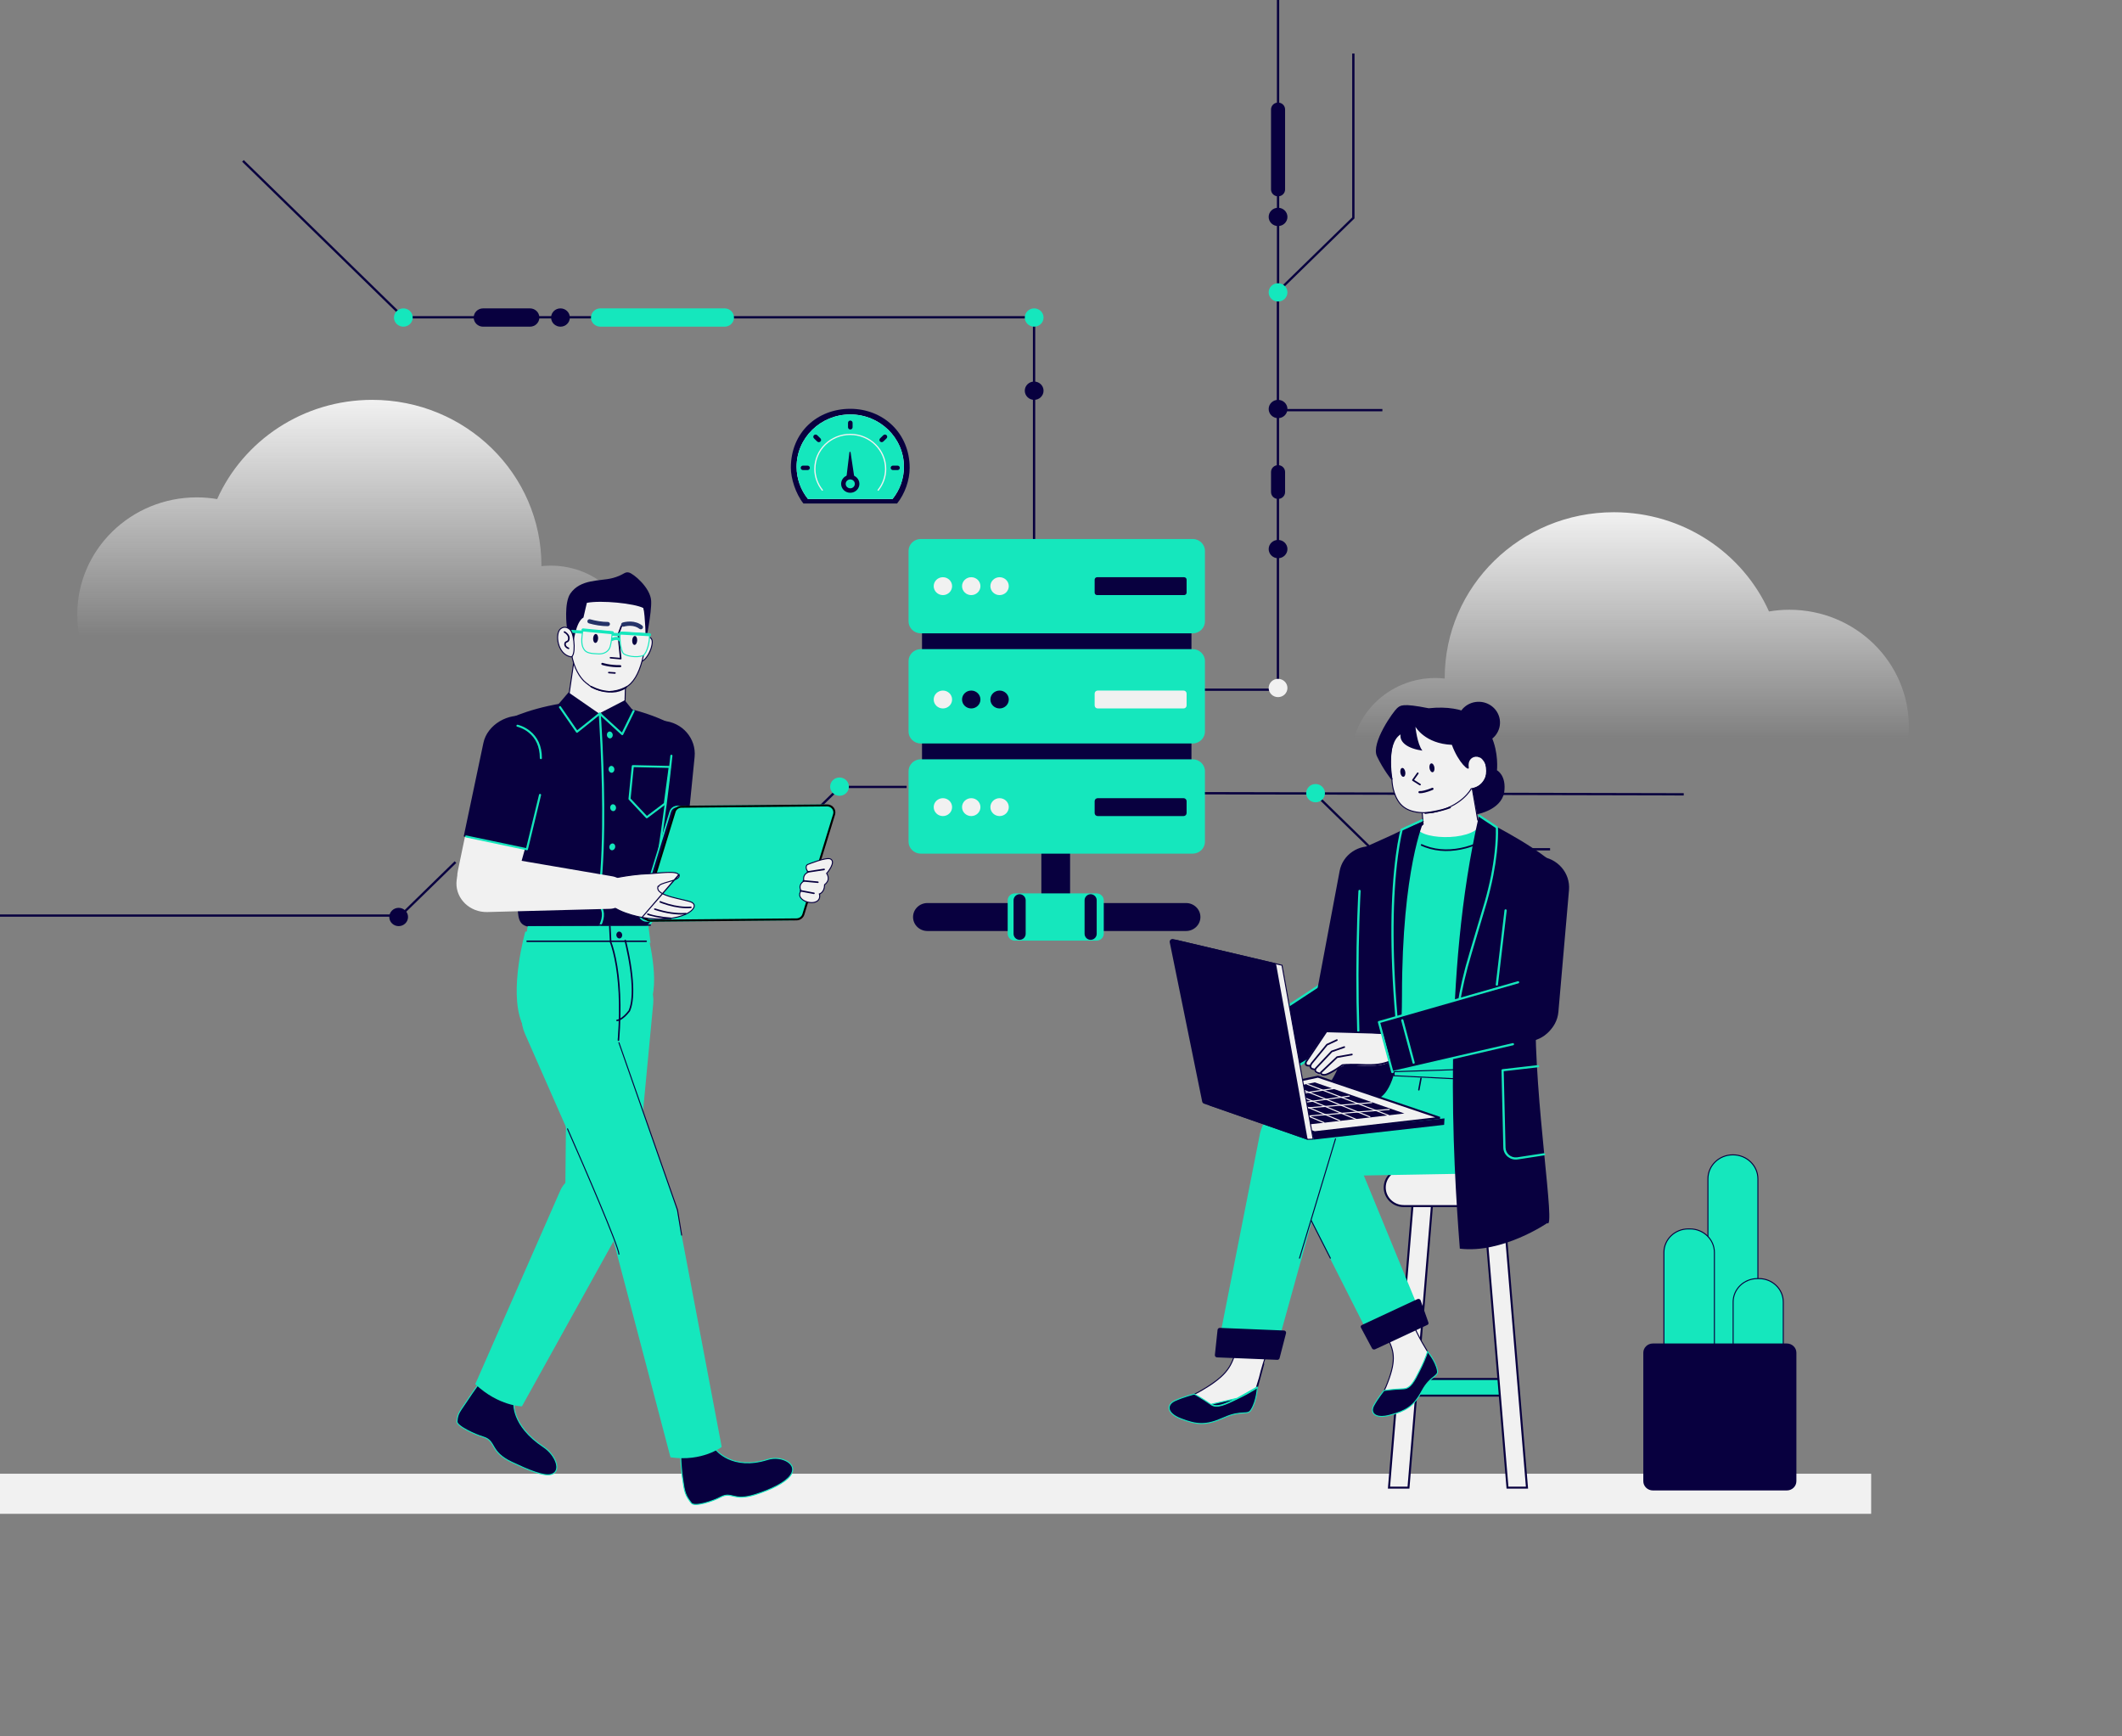 <svg width="550" height="450" viewBox="0 0 550 450" fill="none" xmlns="http://www.w3.org/2000/svg">
<rect x="0" y="0" width="550" height="450" fill="#808080" stroke="none"/>
<rect y="381.928" width="484.981" height="10.393" fill="#F1F1F1"/>
<path fill-rule="evenodd" clip-rule="evenodd" d="M235.776 121.247C235.776 112.211 228.882 105.946 220.378 105.946C211.874 105.946 204.98 111.967 204.98 121.247C204.98 123.917 206.198 127.939 208.241 130.486H232.516C234.558 127.939 235.776 124.405 235.776 121.247Z" fill="#08003F"/>
<path fill-rule="evenodd" clip-rule="evenodd" d="M234.288 120.968C234.288 113.478 228.06 107.406 220.378 107.406C212.696 107.406 206.469 113.478 206.469 120.968C206.469 124.116 207.569 127.013 209.414 129.314H231.343C233.188 127.013 234.288 124.116 234.288 120.968Z" fill="#E4EBF7"/>
<path fill-rule="evenodd" clip-rule="evenodd" d="M234.288 120.968C234.288 113.478 228.06 107.406 220.378 107.406C212.696 107.406 206.469 113.478 206.469 120.968C206.469 124.116 207.569 127.013 209.414 129.314H231.343C233.188 127.013 234.288 124.116 234.288 120.968Z" fill="#15E7BD"/>
<path d="M220.378 112.421C225.534 112.421 229.714 116.497 229.714 121.524C229.714 123.583 229.011 125.538 227.737 127.126C227.682 127.195 227.58 127.207 227.509 127.153C227.439 127.099 227.426 127 227.482 126.931C228.711 125.398 229.389 123.512 229.389 121.524C229.389 116.672 225.355 112.738 220.378 112.738C215.401 112.738 211.367 116.672 211.367 121.524C211.367 123.511 212.045 125.398 213.275 126.931C213.33 127 213.317 127.099 213.247 127.153C213.176 127.207 213.074 127.195 213.019 127.126C211.745 125.538 211.042 123.583 211.042 121.524C211.042 116.497 215.222 112.421 220.378 112.421Z" fill="#F1F1F1"/>
<path fill-rule="evenodd" clip-rule="evenodd" d="M220.39 111.303C220.063 111.303 219.798 111.045 219.798 110.726V109.571C219.798 109.252 220.063 108.994 220.39 108.994C220.717 108.994 220.982 109.252 220.982 109.571V110.726C220.982 111.045 220.717 111.303 220.39 111.303Z" fill="#08003F"/>
<path fill-rule="evenodd" clip-rule="evenodd" d="M212.645 114.42C212.414 114.646 212.039 114.646 211.808 114.42L210.97 113.604C210.739 113.378 210.739 113.013 210.97 112.787C211.202 112.562 211.577 112.562 211.808 112.787L212.645 113.604C212.877 113.829 212.877 114.195 212.645 114.42Z" fill="#08003F"/>
<path fill-rule="evenodd" clip-rule="evenodd" d="M209.903 121.247C209.903 121.566 209.638 121.825 209.311 121.825H208.126C207.799 121.825 207.534 121.566 207.534 121.247C207.534 120.929 207.799 120.67 208.126 120.67H209.311C209.638 120.67 209.903 120.929 209.903 121.247Z" fill="#08003F"/>
<path fill-rule="evenodd" clip-rule="evenodd" d="M230.854 121.247C230.854 120.929 231.12 120.67 231.447 120.67H232.631C232.958 120.67 233.223 120.929 233.223 121.247C233.223 121.566 232.958 121.825 232.631 121.825H231.447C231.12 121.825 230.854 121.566 230.854 121.247Z" fill="#08003F"/>
<path fill-rule="evenodd" clip-rule="evenodd" d="M228.111 113.604L228.948 112.787C229.18 112.562 229.555 112.562 229.786 112.787C230.017 113.013 230.017 113.378 229.786 113.604L228.948 114.42C228.717 114.646 228.342 114.646 228.111 114.42C227.88 114.195 227.88 113.829 228.111 113.604Z" fill="#08003F"/>
<path fill-rule="evenodd" clip-rule="evenodd" d="M219.098 126.076L220.164 117.217C220.182 117.048 220.433 117.043 220.458 117.211L221.759 125.891L219.098 126.076Z" fill="#08003F"/>
<path fill-rule="evenodd" clip-rule="evenodd" d="M220.379 127.707C219.07 127.707 218.01 126.673 218.01 125.398C218.01 124.122 219.07 123.088 220.379 123.088C221.687 123.088 222.747 124.122 222.747 125.398C222.747 126.673 221.687 127.707 220.379 127.707Z" fill="#08003F"/>
<path fill-rule="evenodd" clip-rule="evenodd" d="M221.563 125.398C221.563 126.035 221.033 126.552 220.379 126.552C219.725 126.552 219.194 126.035 219.194 125.398C219.194 124.76 219.725 124.243 220.379 124.243C221.033 124.243 221.563 124.76 221.563 125.398Z" fill="#15E7BD"/>
<path d="M137.366 79.921H125.21C123.867 79.921 122.778 80.982 122.778 82.291C122.778 83.6 123.867 84.662 125.21 84.662H137.366C138.709 84.662 139.797 83.6 139.797 82.291C139.797 80.982 138.709 79.921 137.366 79.921Z" fill="#08003F"/>
<path d="M62.971 41.696L104.544 82.231H268.019V141.37" stroke="#08003F" stroke-width="0.597"/>
<path d="M270.477 101.255C270.477 99.946 269.388 98.885 268.046 98.885C266.703 98.885 265.614 99.946 265.614 101.255C265.614 102.565 266.703 103.626 268.046 103.626C269.388 103.626 270.477 102.565 270.477 101.255Z" fill="#08003F"/>
<path d="M270.477 82.291C270.477 80.982 269.388 79.921 268.046 79.921C266.703 79.921 265.614 80.982 265.614 82.291C265.614 83.6 266.703 84.662 268.046 84.662C269.388 84.662 270.477 83.6 270.477 82.291Z" fill="#15E7BD"/>
<path d="M106.976 82.291C106.976 80.982 105.887 79.921 104.545 79.921C103.202 79.921 102.113 80.982 102.113 82.291C102.113 83.6 103.202 84.662 104.545 84.662C105.887 84.662 106.976 83.6 106.976 82.291Z" fill="#15E7BD"/>
<path d="M147.698 82.291C147.698 80.982 146.61 79.921 145.267 79.921C143.924 79.921 142.836 80.982 142.836 82.291C142.836 83.6 143.924 84.662 145.267 84.662C146.61 84.662 147.698 83.6 147.698 82.291Z" fill="#08003F"/>
<path d="M350.775 13.87V56.469L331.22 75.535V178.741H306.338" stroke="#08003F" stroke-width="0.597"/>
<path d="M333.69 178.297C333.69 176.988 332.601 175.927 331.258 175.927C329.916 175.927 328.827 176.988 328.827 178.297C328.827 179.606 329.916 180.668 331.258 180.668C332.601 180.668 333.69 179.606 333.69 178.297Z" fill="#F1F1F1"/>
<path fill-rule="evenodd" clip-rule="evenodd" d="M140.337 146.722C140.337 146.679 140.338 146.635 140.338 146.591C140.338 122.862 120.699 103.626 96.472 103.626C78.51 103.626 63.072 114.203 56.288 129.343C54.568 129.053 52.799 128.9 50.994 128.9C33.893 128.9 20.03 142.479 20.03 159.228C20.03 175.978 33.893 189.557 50.994 189.557H142.757C154.871 189.557 164.69 179.939 164.69 168.074C164.69 156.209 154.871 146.591 142.757 146.591C141.939 146.591 141.132 146.637 140.337 146.722Z" fill="url(#paint0_linear_17_28843)"/>
<path fill-rule="evenodd" clip-rule="evenodd" d="M374.454 175.845C374.454 175.801 374.453 175.758 374.453 175.714C374.453 151.985 394.092 132.749 418.319 132.749C436.281 132.749 451.719 143.325 458.503 158.466C460.223 158.176 461.992 158.022 463.797 158.022C480.898 158.022 494.761 171.601 494.761 188.351C494.761 205.101 480.898 218.68 463.797 218.68H372.034C359.921 218.68 350.101 209.061 350.101 197.197C350.101 185.332 359.921 175.714 372.034 175.714C372.852 175.714 373.659 175.759 374.454 175.845Z" fill="url(#paint1_linear_17_28843)"/>
<path d="M331.259 75.772V0" stroke="#08003F" stroke-width="0.597"/>
<path d="M333.69 75.772C333.69 74.463 332.601 73.402 331.258 73.402C329.916 73.402 328.827 74.463 328.827 75.772C328.827 77.082 329.916 78.143 331.258 78.143C332.601 78.143 333.69 77.082 333.69 75.772Z" fill="#15E7BD"/>
<path d="M333.69 105.996C333.69 104.687 332.601 103.626 331.258 103.626C329.916 103.626 328.827 104.687 328.827 105.996C328.827 107.306 329.916 108.367 331.258 108.367C332.601 108.367 333.69 107.306 333.69 105.996Z" fill="#08003F"/>
<path d="M333.69 142.296C333.69 140.987 332.601 139.926 331.258 139.926C329.916 139.926 328.827 140.987 328.827 142.296C328.827 143.606 329.916 144.667 331.258 144.667C332.601 144.667 333.69 143.606 333.69 142.296Z" fill="#08003F"/>
<path d="M118.056 223.421L103.845 237.277H0" stroke="#08003F" stroke-width="0.597"/>
<path d="M105.759 237.644C105.759 236.335 104.67 235.273 103.328 235.273C101.985 235.273 100.896 236.335 100.896 237.644C100.896 238.953 101.985 240.014 103.328 240.014C104.67 240.014 105.759 238.953 105.759 237.644Z" fill="#08003F"/>
<path d="M333.69 56.216C333.69 54.907 332.601 53.845 331.258 53.845C329.916 53.845 328.827 54.907 328.827 56.216C328.827 57.525 329.916 58.586 331.258 58.586C332.601 58.586 333.69 57.525 333.69 56.216Z" fill="#08003F"/>
<path d="M333.082 28.362C333.082 27.38 332.266 26.584 331.259 26.584C330.252 26.584 329.436 27.38 329.436 28.362V49.104C329.436 50.086 330.252 50.882 331.259 50.882C332.266 50.882 333.082 50.086 333.082 49.104V28.362Z" fill="#08003F"/>
<path d="M333.082 122.324C333.082 121.342 332.266 120.546 331.259 120.546C330.252 120.546 329.436 121.342 329.436 122.324V127.523C329.436 128.505 330.252 129.301 331.259 129.301C332.266 129.301 333.082 128.505 333.082 127.523V122.324Z" fill="#08003F"/>
<path d="M333.689 106.293H358.002" stroke="#08003F" stroke-width="0.597" stroke-linecap="square"/>
<path d="M305.73 205.558L436.107 205.854" stroke="#08003F" stroke-width="0.597" stroke-linecap="square"/>
<path d="M340.983 205.854L355.592 220.098H401.765" stroke="#08003F" stroke-width="0.597"/>
<path d="M234.992 203.942H217.77L211.817 209.745" stroke="#08003F" stroke-width="0.597"/>
<path d="M187.814 79.921H155.6C154.257 79.921 153.169 80.982 153.169 82.291C153.169 83.6 154.257 84.662 155.6 84.662H187.814C189.157 84.662 190.246 83.6 190.246 82.291C190.246 80.982 189.157 79.921 187.814 79.921Z" fill="#15E7BD"/>
<path d="M220.029 203.864C220.029 202.555 218.94 201.494 217.597 201.494C216.255 201.494 215.166 202.555 215.166 203.864C215.166 205.173 216.255 206.235 217.597 206.235C218.94 206.235 220.029 205.173 220.029 203.864Z" fill="#15E7BD"/>
<path d="M343.415 205.558C343.415 204.249 342.327 203.187 340.984 203.187C339.641 203.187 338.553 204.249 338.553 205.558C338.553 206.867 339.641 207.928 340.984 207.928C342.327 207.928 343.415 206.867 343.415 205.558Z" fill="#15E7BD"/>
<path d="M389.763 357.377V361.688H366.027V357.377H389.763Z" fill="#15E7BD" stroke="#08003F" stroke-width="0.523"/>
<path d="M384.272 308.01H389.325L395.778 385.535H390.724L384.272 308.01ZM366.464 308.01H371.517L365.064 385.535H360.011L366.464 308.01Z" fill="#F1F1F1" stroke="#08003F" stroke-width="0.523"/>
<path d="M363.855 312.567C361.115 312.567 358.906 310.404 358.906 307.749C358.906 305.094 361.115 302.93 363.855 302.93H392.444C395.183 302.93 397.393 305.094 397.393 307.749C397.393 310.404 395.183 312.567 392.444 312.567H363.855Z" fill="#F1F1F1" stroke="#08003F" stroke-width="0.523"/>
<path fill-rule="evenodd" clip-rule="evenodd" d="M314.424 273.473L321.734 284.792L353.963 266.329C357.705 264.032 358.829 259.211 356.472 255.562C354.115 251.912 349.172 250.817 345.429 253.115L314.424 273.473Z" fill="#08003F"/>
<path d="M345.269 252.882C345.401 252.796 345.579 252.83 345.668 252.958C345.748 253.075 345.727 253.229 345.623 253.321L345.59 253.347L314.645 273.659L321.656 284.515L348.975 268.566C349.1 268.493 349.259 268.523 349.347 268.631L349.369 268.662C349.444 268.784 349.413 268.939 349.302 269.025L349.27 269.046L321.711 285.137C321.589 285.208 321.434 285.181 321.345 285.079L321.32 285.046L314.01 273.727C313.935 273.611 313.958 273.461 314.06 273.371L314.093 273.346L345.269 252.882Z" fill="#15E7BD"/>
<path d="M319.718 271.108C319.84 271.033 319.998 271.059 320.089 271.162L320.114 271.196L326.321 280.806C326.406 280.937 326.365 281.11 326.231 281.193C326.109 281.268 325.951 281.242 325.86 281.138L325.835 281.105L319.628 271.494C319.544 271.363 319.584 271.19 319.718 271.108Z" fill="#A3B5D6"/>
<path fill-rule="evenodd" clip-rule="evenodd" d="M347.564 267.219C343.214 266.442 340.334 262.374 341.131 258.132L347.22 225.723C348.017 221.481 352.19 218.673 356.54 219.45C360.89 220.227 363.771 224.295 362.974 228.537L356.884 260.946C356.087 265.188 351.914 267.996 347.564 267.219Z" fill="#08003F"/>
<path d="M382.998 212.454L383.008 212.514L383.061 212.545L383.061 212.545L383.061 212.545L383.061 212.545L383.062 212.546L383.068 212.549L383.089 212.562C383.108 212.573 383.136 212.591 383.172 212.614C383.244 212.661 383.345 212.729 383.463 212.817C383.7 212.994 384.001 213.246 384.266 213.553C384.531 213.861 384.754 214.217 384.843 214.599C384.93 214.976 384.89 215.387 384.617 215.817C383.7 217.265 381.767 218.227 379.469 218.751C377.178 219.273 374.555 219.353 372.3 219.062C371.173 218.916 370.141 218.678 369.291 218.358C368.439 218.038 367.78 217.639 367.387 217.18C366.999 216.727 366.868 216.216 367.06 215.64C367.257 215.053 367.797 214.383 368.795 213.643L368.852 213.601L368.848 213.53C368.769 212.111 368.551 209.733 368.353 207.712C368.254 206.701 368.16 205.779 368.091 205.109C368.057 204.774 368.028 204.503 368.008 204.315L367.991 204.145L381.175 201.932L382.998 212.454Z" fill="#F1F1F1" stroke="#08003F" stroke-width="0.262"/>
<path d="M381.101 195.055L381.101 195.055L381.101 195.055L381.101 195.054L381.101 195.048L381.1 195.025C381.099 195.003 381.097 194.972 381.093 194.931C381.087 194.848 381.076 194.726 381.056 194.572C381.017 194.263 380.945 193.825 380.813 193.308C380.55 192.273 380.048 190.926 379.097 189.673C378.148 188.421 376.748 187.26 374.682 186.595C372.616 185.93 369.875 185.758 366.239 186.499C362.296 187.578 360.917 191.365 360.536 194.944C360.345 196.729 360.405 198.447 360.513 199.72C360.567 200.356 360.633 200.88 360.685 201.245C360.711 201.427 360.734 201.57 360.75 201.667C360.758 201.715 360.764 201.752 360.769 201.777L360.774 201.805L360.775 201.811L360.775 201.813L360.776 201.814L360.647 201.838L360.776 201.814L360.778 201.828L360.778 201.842L360.778 201.842L360.778 201.842L360.778 201.842L360.778 201.843L360.778 201.849L360.777 201.872C360.777 201.893 360.777 201.925 360.777 201.966C360.778 202.048 360.78 202.17 360.788 202.324C360.805 202.633 360.842 203.073 360.929 203.596C361.102 204.644 361.469 206.023 362.246 207.353C363.966 210.3 367.206 210.868 371.384 210.552C375.165 209.792 377.64 208.268 379.169 206.937C379.935 206.271 380.463 205.653 380.8 205.203C380.969 204.978 381.089 204.795 381.167 204.669C381.206 204.605 381.234 204.557 381.253 204.524C381.262 204.508 381.269 204.495 381.273 204.487L381.278 204.478L381.279 204.476L381.279 204.476L381.279 204.476L381.279 204.476L381.312 204.412L381.383 204.406L381.383 204.406L381.383 204.406L381.384 204.406L381.386 204.405L381.396 204.404C381.399 204.404 381.402 204.404 381.406 204.403C381.414 204.402 381.425 204.401 381.438 204.399C381.475 204.394 381.529 204.386 381.599 204.374C381.737 204.349 381.935 204.306 382.167 204.235C382.633 204.093 383.236 203.838 383.789 203.391C384.341 202.945 384.846 202.306 385.118 201.389C385.391 200.47 385.434 199.264 385.047 197.681C384.675 196.206 384.248 195.325 383.828 194.826C383.412 194.333 383.007 194.216 382.658 194.256C382.297 194.297 381.969 194.509 381.724 194.722C381.603 194.827 381.505 194.929 381.438 195.005C381.405 195.043 381.379 195.075 381.362 195.096C381.354 195.107 381.347 195.115 381.343 195.121L381.338 195.127L381.337 195.128L381.337 195.128L381.101 195.055ZM381.101 195.055L381.114 195.432L381.337 195.128L381.101 195.055Z" fill="#F1F1F1" stroke="#08003F" stroke-width="0.262"/>
<path fill-rule="evenodd" clip-rule="evenodd" d="M377.784 188.056C378.233 191.001 381.046 193.035 384.067 192.598C387.088 192.16 389.174 189.418 388.725 186.472C388.277 183.527 385.464 181.493 382.443 181.93C379.422 182.368 377.336 185.11 377.784 188.056Z" fill="#08003F"/>
<path fill-rule="evenodd" clip-rule="evenodd" d="M360.781 202.241C360.781 202.241 358.521 199.464 356.892 195.999C355.262 192.534 361.228 184.269 362.098 183.546C362.967 182.823 363.358 182.17 370.303 183.552C389.981 181.484 388 199.631 388 199.631C388 199.631 390.523 200.909 389.863 205.421C388.964 209.969 382.863 211.006 382.863 211.006L381.621 204.276C381.621 204.276 383.713 204.128 384.915 201.566C386.117 199.004 384.338 196.36 383.344 196.265C382.396 195.765 380.31 196.385 380.69 198.882C380.881 200.139 377.999 197.677 376.31 193.031C369.286 192.734 366.869 188.347 366.869 188.347C366.869 188.347 367.305 192.821 368.668 194.534C364.914 194.002 362.712 192.411 363.009 190.338C359.203 192.68 360.781 202.241 360.781 202.241Z" fill="#08003F"/>
<path d="M367.296 200.282C367.364 200.186 367.499 200.162 367.598 200.228C367.686 200.287 367.716 200.398 367.673 200.49L367.654 200.523L366.526 202.119L368.173 203.154C368.262 203.211 368.295 203.321 368.256 203.414L368.238 203.448C368.18 203.536 368.067 203.568 367.971 203.529L367.937 203.511L366.101 202.358C366.008 202.299 365.976 202.184 366.021 202.089L366.039 202.059L367.296 200.282Z" fill="#08003F"/>
<path d="M371.154 204.179C371.299 204.116 371.468 204.18 371.533 204.321C371.597 204.463 371.532 204.628 371.387 204.691L371.172 204.78C371.134 204.796 371.093 204.812 371.048 204.83C370.786 204.933 370.506 205.036 370.217 205.132C369.903 205.237 369.598 205.327 369.308 205.399C368.758 205.536 368.287 205.6 367.91 205.574C367.752 205.563 367.633 205.429 367.644 205.275C367.656 205.12 367.793 205.004 367.951 205.015C368.255 205.036 368.671 204.979 369.167 204.856C369.44 204.788 369.731 204.702 370.031 204.602C370.239 204.533 370.444 204.459 370.64 204.385L370.832 204.311C370.983 204.251 371.094 204.205 371.154 204.179Z" fill="#08003F"/>
<path fill-rule="evenodd" clip-rule="evenodd" d="M367.925 197.753C367.925 197.753 367.134 197.389 366.565 197.949L367.925 197.753Z" fill="white"/>
<path d="M367.925 197.753C367.925 197.753 367.134 197.389 366.565 197.949" stroke="#F1F1F1" stroke-width="0.523" stroke-linecap="round" stroke-linejoin="round"/>
<path d="M375.756 209.062C375.868 209.018 375.995 209.071 376.04 209.179C376.085 209.288 376.031 209.412 375.919 209.456C375.307 209.696 374.596 209.917 373.804 210.118C372.848 210.362 371.825 210.567 370.801 210.734C370.515 210.78 370.245 210.821 369.996 210.857L369.509 210.922C369.48 210.926 369.455 210.929 369.435 210.931C369.316 210.945 369.207 210.862 369.193 210.746C369.179 210.629 369.264 210.524 369.383 210.51L369.752 210.462C370.047 210.421 370.375 210.373 370.73 210.315C371.741 210.15 372.752 209.948 373.694 209.708C374.469 209.51 375.163 209.295 375.756 209.062Z" fill="#08003F"/>
<path fill-rule="evenodd" clip-rule="evenodd" d="M370.508 199.076C370.604 199.708 370.969 200.178 371.322 200.128C371.675 200.077 371.884 199.522 371.788 198.891C371.692 198.259 371.327 197.788 370.974 197.839C370.62 197.89 370.412 198.444 370.508 199.076Z" fill="#08003F"/>
<path fill-rule="evenodd" clip-rule="evenodd" d="M362.959 200.259C363.055 200.891 363.42 201.362 363.773 201.311C364.126 201.26 364.336 200.706 364.24 200.074C364.143 199.442 363.779 198.971 363.425 199.022C363.071 199.074 362.863 199.627 362.959 200.259Z" fill="#08003F"/>
<path fill-rule="evenodd" clip-rule="evenodd" d="M371.442 302.517L386.79 293.797C387.857 293.191 388.512 292.078 388.512 290.875L390.072 274.266C390.072 274.266 367.797 262.159 356.585 267.168C353.287 268.641 352.814 285.322 352.814 285.322C349.663 287.299 353.246 292.608 353.785 293.314C355.436 295.478 360.274 296.9 367.996 302.009C369.043 302.703 370.373 303.179 371.442 302.517Z" fill="#15E7BD"/>
<path d="M368.34 279.258C368.43 279.273 368.493 279.35 368.493 279.436L368.49 279.468L367.932 282.48C367.914 282.579 367.817 282.644 367.716 282.627C367.627 282.611 367.564 282.535 367.563 282.449L367.566 282.416L368.124 279.404C368.141 279.316 368.219 279.255 368.307 279.255L368.34 279.258Z" fill="#08003F"/>
<path fill-rule="evenodd" clip-rule="evenodd" d="M339.596 304.886L378.965 304.189C387.111 303.962 393.582 298.097 392.699 291.742C391.935 286.242 385.882 282.413 378.833 282.973L339.228 286.119C339.228 286.119 327.922 286.527 328.213 295.884C328.496 304.984 339.596 304.886 339.596 304.886Z" fill="#15E7BD"/>
<path fill-rule="evenodd" clip-rule="evenodd" d="M366.499 213.902L367.149 213.887C366.67 217.69 381.378 218.244 383.651 213.831C383.709 213.719 383.754 213.614 383.793 213.512L385.584 213.472L386.19 277.105C380.042 274.266 374.753 271.571 359.011 272.373C353.656 219.48 366.499 213.902 366.499 213.902Z" fill="#15E7BD"/>
<path d="M351.553 332.092C350.192 329.95 351.164 327.283 353.678 326.319L353.678 326.319C356.227 325.341 359.226 326.544 360.149 328.887C361.776 333.023 364.369 339.357 367.145 345.128C368.147 347.212 369.202 348.957 370.08 350.408C370.294 350.762 370.497 351.098 370.687 351.418C371.172 352.235 371.564 352.94 371.813 353.548C372.064 354.158 372.162 354.653 372.083 355.058C371.998 355.497 371.751 355.824 371.4 356.113C371.083 356.374 370.69 356.596 370.263 356.838C370.211 356.867 370.158 356.897 370.105 356.927C369.139 357.477 368.057 358.141 367.547 359.526C367.534 359.56 367.522 359.594 367.509 359.628C367.032 360.926 366.624 362.034 365.623 362.989C364.597 363.969 362.932 364.798 359.887 365.463C358.997 365.658 358.297 365.764 357.756 365.795C357.213 365.826 356.842 365.781 356.602 365.684C356.371 365.59 356.266 365.45 356.233 365.273C356.197 365.083 356.242 364.832 356.362 364.519C356.588 363.931 357.051 363.195 357.569 362.373C357.602 362.32 357.635 362.267 357.669 362.214C358.221 361.335 358.816 360.372 359.208 359.424C360.579 356.112 361.131 353.861 361.136 352.017C361.142 350.169 360.597 348.743 359.806 347.088C356.57 340.322 353.6 335.314 351.553 332.092ZM351.553 332.092L351.442 332.162L351.553 332.092Z" fill="#F1F1F1" stroke="#08003F" stroke-width="0.262"/>
<path fill-rule="evenodd" clip-rule="evenodd" d="M349.236 294.291L368.571 341.326C369.033 342.45 368.51 343.681 367.338 344.228L359.062 348.087C357.668 348.737 355.907 348.179 355.25 346.879L332.386 301.715C332.386 301.715 328.177 294.159 337.382 290.732C345.968 287.535 349.236 294.291 349.236 294.291Z" fill="#15E7BD"/>
<path d="M358.661 360.418L358.703 360.366L358.752 360.359C358.816 360.35 358.913 360.336 359.037 360.319C359.287 360.285 359.652 360.238 360.111 360.188C361.028 360.087 362.322 359.972 363.825 359.913C364.705 359.878 365.392 359.383 366.032 358.558C366.669 357.735 367.274 356.562 367.985 355.135C368.89 353.318 369.413 352.04 369.71 351.215C369.858 350.802 369.95 350.503 370.005 350.305C370.009 350.291 370.012 350.278 370.016 350.265C370.072 350.334 370.142 350.421 370.221 350.522C370.446 350.811 370.751 351.222 371.069 351.714C371.705 352.699 372.385 353.995 372.586 355.26L372.716 355.24L372.586 355.26C372.647 355.64 372.57 355.892 372.393 356.127C372.225 356.349 371.97 356.554 371.632 356.825C371.594 356.855 371.556 356.886 371.516 356.918C370.732 357.55 369.638 358.484 368.546 360.52L368.661 360.581L368.546 360.52C367.471 362.523 366.427 363.798 365.149 364.713C363.87 365.629 362.347 366.19 360.3 366.746C358.261 367.3 356.954 367.105 356.287 366.581C355.636 366.071 355.546 365.206 356.043 364.276C356.554 363.321 357.227 362.334 357.773 361.584C358.045 361.21 358.286 360.895 358.458 360.675C358.545 360.564 358.614 360.477 358.661 360.418Z" fill="#08003F" stroke="#15E7BD" stroke-width="0.262"/>
<path fill-rule="evenodd" clip-rule="evenodd" d="M369.973 343.356L356.406 349.682C356.118 349.816 355.756 349.705 355.614 349.44L352.732 344.052C352.602 343.809 352.705 343.523 352.968 343.401L367.387 336.677C367.703 336.53 368.1 336.68 368.209 336.987L370.24 342.772C370.32 343.002 370.209 343.246 369.973 343.356Z" fill="#08003F"/>
<path d="M327.534 353.499L327.409 353.46C329.462 346.852 332.073 339.877 333.829 335.363C334.827 332.798 333.341 329.953 330.62 329.229L330.654 329.102L330.62 329.229C327.922 328.511 325.171 330.192 324.666 332.865C324.666 332.865 324.666 332.865 324.666 332.865L324.538 332.841C323.786 336.829 322.449 342.902 320.03 350.631L320.155 350.67C319.562 352.563 318.945 354.105 317.586 355.67C316.23 357.23 314.142 358.806 310.625 360.786L310.561 360.672L310.625 360.786C309.621 361.351 308.446 361.807 307.362 362.217C307.296 362.242 307.231 362.267 307.166 362.292C306.154 362.674 305.245 363.019 304.631 363.382C304.304 363.577 304.078 363.767 303.962 363.957C303.852 364.137 303.838 364.321 303.948 364.536C304.063 364.762 304.32 365.025 304.772 365.33C305.221 365.634 305.851 365.971 306.696 366.349C309.587 367.644 311.512 367.957 313.047 367.75C314.544 367.549 315.687 366.852 317.017 366.04C317.053 366.019 317.088 365.997 317.124 365.976C318.535 365.115 319.871 365.209 321.04 365.332C321.099 365.338 321.157 365.345 321.214 365.351C322.321 365.47 323.236 365.568 323.996 364.944L327.534 353.499ZM327.534 353.499L327.409 353.46C326.668 355.846 326.218 357.975 325.843 359.748M327.534 353.499L325.843 359.748M325.843 359.748C325.752 360.179 325.666 360.589 325.58 360.977M325.843 359.748L325.58 360.977M325.58 360.977C325.362 361.969 325.154 362.809 324.903 363.48M325.58 360.977L324.903 363.48M324.903 363.48C324.652 364.153 324.364 364.641 323.996 364.944L324.903 363.48Z" fill="#F1F1F1" stroke="#08003F" stroke-width="0.262"/>
<path d="M304.56 362.978C305.668 362.477 306.926 362.048 307.909 361.743C308.4 361.592 308.822 361.471 309.121 361.389C309.27 361.347 309.388 361.316 309.47 361.294L309.545 361.275L309.589 361.298C309.647 361.33 309.733 361.377 309.844 361.438C310.067 361.562 310.389 361.746 310.788 361.983C311.586 362.458 312.692 363.151 313.922 364.019M304.56 362.978L304.506 362.859L304.56 362.978ZM304.56 362.978C303.471 363.472 302.901 364.276 303.039 365.11C303.18 365.956 304.06 366.918 306.078 367.693L306.078 367.693C308.103 368.471 309.718 368.925 311.403 368.928C313.086 368.931 314.853 368.482 317.178 367.433L317.178 367.433C319.532 366.371 321.079 366.245 322.162 366.187C322.217 366.184 322.27 366.181 322.323 366.178C322.787 366.154 323.143 366.136 323.441 366.049C323.761 365.955 324.015 365.782 324.251 365.415L324.361 365.485L324.251 365.415C325.025 364.21 325.442 362.689 325.664 361.461C325.775 360.849 325.837 360.312 325.871 359.929C325.883 359.799 325.891 359.687 325.897 359.596C325.883 359.606 325.868 359.617 325.852 359.628C325.664 359.762 325.372 359.961 324.952 360.221C324.112 360.741 322.76 361.508 320.71 362.501C319.099 363.281 317.762 363.907 316.657 364.217C315.551 364.527 314.645 364.53 313.922 364.019M313.922 364.019L313.997 363.912M313.922 364.019L313.997 363.912M313.997 363.912C315.348 364.866 317.425 363.946 320.653 362.383M313.997 363.912L320.653 362.383M320.653 362.383C324.008 360.759 325.484 359.741 325.907 359.427L320.653 362.383Z" fill="#08003F" stroke="#15E7BD" stroke-width="0.262"/>
<path fill-rule="evenodd" clip-rule="evenodd" d="M345.571 296.414L330.82 349.672C330.468 350.946 329.218 351.78 327.873 351.639L318.381 350.644C316.782 350.476 315.671 349.012 315.975 347.472L326.529 293.995C326.529 293.995 327.972 284.839 337.96 286.732C347.277 288.498 345.571 296.414 345.571 296.414Z" fill="#15E7BD"/>
<path fill-rule="evenodd" clip-rule="evenodd" d="M331.07 352.414L315.432 351.777C315.101 351.763 314.851 351.48 314.884 351.159L315.579 344.637C315.61 344.343 315.871 344.123 316.174 344.135L332.793 344.813C333.157 344.827 333.415 345.165 333.326 345.509L331.651 351.991C331.585 352.248 331.342 352.425 331.07 352.414Z" fill="#08003F"/>
<path d="M368.276 218.897C368.328 218.79 368.459 218.744 368.569 218.794C368.871 218.933 369.176 219.06 369.486 219.176C372.841 220.434 376.431 220.353 379.827 219.458C380.303 219.332 380.739 219.199 381.128 219.065L381.292 219.007C381.404 218.967 381.506 218.929 381.597 218.894L381.817 218.805C381.928 218.757 382.058 218.806 382.108 218.914C382.158 219.022 382.108 219.149 381.996 219.198L381.891 219.241L381.851 219.257C381.735 219.304 381.598 219.355 381.444 219.411C381.003 219.568 380.499 219.726 379.942 219.873C376.464 220.789 372.783 220.872 369.328 219.577C369.008 219.457 368.693 219.326 368.381 219.183C368.271 219.132 368.224 219.004 368.276 218.897Z" fill="#08003F"/>
<path fill-rule="evenodd" clip-rule="evenodd" d="M369.041 212.748C369.041 212.748 363.387 225.105 363.379 258.019C363.371 290.981 353.995 284.519 353.995 284.519L337.494 287.358C337.494 287.358 348.595 282.429 349.027 265.67C349.813 235.148 350.357 226.814 353.002 220.022C355.946 218.425 359.065 217.339 363.614 215.012C364.72 214.446 369.041 212.748 369.041 212.748Z" fill="#08003F"/>
<path d="M352.395 230.609C352.54 230.617 352.654 230.729 352.664 230.866L352.664 230.918L352.604 232.046L352.554 233.09C352.499 234.292 352.444 235.645 352.392 237.134L352.341 238.689C352.064 247.554 352.02 257.266 352.342 267.159C352.347 267.314 352.223 267.443 352.064 267.448C351.906 267.453 351.773 267.332 351.768 267.177C351.445 257.271 351.489 247.547 351.767 238.672L351.818 237.115C351.87 235.624 351.925 234.269 351.98 233.065L352.061 231.429L352.091 230.872C352.1 230.718 352.236 230.6 352.395 230.609Z" fill="#15E7BD"/>
<path d="M368.432 212.338C368.576 212.272 368.747 212.331 368.815 212.471C368.877 212.599 368.831 212.75 368.712 212.826L368.678 212.844L363.533 215.216L363.486 215.404L363.468 215.472C363.389 215.794 363.3 216.183 363.204 216.64L363.117 217.063C362.871 218.288 362.627 219.742 362.397 221.429L362.314 222.049C360.988 232.248 360.735 245.934 362.209 263.359C362.222 263.513 362.104 263.649 361.946 263.661C361.788 263.674 361.649 263.559 361.636 263.405C360.144 245.763 360.418 231.937 361.786 221.665L361.827 221.355C362.086 219.457 362.363 217.85 362.641 216.528L362.712 216.193C362.759 215.978 362.804 215.78 362.847 215.599L362.931 215.257L362.986 215.045C362.999 214.995 363.009 214.961 363.014 214.943C363.032 214.878 363.075 214.822 363.132 214.786L363.168 214.766L368.432 212.338Z" fill="#15E7BD"/>
<path fill-rule="evenodd" clip-rule="evenodd" d="M400.911 222.37C396.382 218.9 391.009 215.968 388.108 214.391C386.25 213.381 384.754 212.016 383.294 211.554C373.893 252.647 376.519 299.974 378.374 323.599C389.41 324.928 401.024 316.974 401.024 316.974C403.316 319.009 397.622 285.092 398 262.12C398.293 244.237 401.929 223.15 400.911 222.37Z" fill="#08003F"/>
<path d="M383.18 211.255C383.261 211.139 383.416 211.101 383.542 211.16L383.579 211.181L388.128 214.198C388.201 214.246 388.247 214.324 388.253 214.41L388.265 214.659L388.267 214.722C388.319 216.201 388.251 218.29 387.965 220.922C387.554 224.716 386.763 228.89 385.505 233.386L385.373 233.852C384.694 236.23 381.242 247.579 380.442 250.57C379.219 255.144 378.418 259.195 377.901 263.729C377.883 263.882 377.741 263.993 377.584 263.976C377.426 263.959 377.312 263.821 377.33 263.667C377.828 259.295 378.59 255.368 379.735 251.001L379.942 250.223C380.836 246.942 384.157 236.02 384.82 233.701C386.145 229.059 386.972 224.757 387.394 220.864C387.658 218.432 387.734 216.472 387.702 215.04L387.686 214.583L383.256 211.644C383.137 211.565 383.098 211.414 383.159 211.291L383.18 211.255Z" fill="#15E7BD"/>
<path d="M398.614 276.038C398.771 276.02 398.914 276.13 398.932 276.284C398.949 276.425 398.856 276.554 398.719 276.588L398.681 276.595L389.75 277.615L390.221 297.435C390.257 298.965 391.643 300.121 393.188 299.935L393.276 299.923L400.18 298.866C400.337 298.842 400.484 298.947 400.508 299.1C400.531 299.24 400.443 299.372 400.307 299.411L400.269 299.42L393.365 300.476C391.474 300.766 389.751 299.394 389.65 297.544L389.646 297.448L389.17 277.374C389.167 277.242 389.258 277.128 389.385 277.096L389.424 277.089L398.614 276.038Z" fill="#15E7BD"/>
<path d="M341.601 279.028L373.198 289.704L340.735 293.433L314.755 284.71L341.601 279.028Z" fill="#F1F1F1" stroke="#08003F" stroke-width="0.523"/>
<path fill-rule="evenodd" clip-rule="evenodd" d="M339.537 291.376L364.001 288.565L340.773 280.501L319.968 284.805L339.537 291.376Z" fill="#08003F"/>
<path d="M340.366 293.75L374.118 290.134L374.053 291.278L340.728 295.047L340.366 293.75Z" fill="#08003F" stroke="#08003F" stroke-width="0.523"/>
<path d="M336.071 281.811C336.098 281.749 336.165 281.715 336.231 281.727L336.259 281.735L355.113 289.315C355.186 289.345 355.221 289.426 355.191 289.498C355.164 289.561 355.097 289.594 355.031 289.582L355.003 289.574L336.149 281.994C336.076 281.965 336.041 281.883 336.071 281.811Z" fill="#F1F1F1"/>
<path d="M338.65 280.918C338.675 280.855 338.742 280.82 338.808 280.832L338.836 280.839L359.933 288.92C360.007 288.949 360.044 289.03 360.015 289.102C359.989 289.165 359.922 289.2 359.856 289.189L359.828 289.181L338.731 281.1C338.657 281.072 338.621 280.99 338.65 280.918Z" fill="#F1F1F1"/>
<path d="M335.714 283.496C335.741 283.434 335.809 283.401 335.875 283.414L335.902 283.422L351.725 290.035C351.798 290.066 351.831 290.148 351.8 290.219C351.773 290.282 351.705 290.315 351.639 290.301L351.611 290.293L335.789 283.68C335.716 283.649 335.683 283.567 335.714 283.496Z" fill="#F1F1F1"/>
<path d="M331.295 283.754C331.322 283.691 331.39 283.658 331.456 283.671L331.483 283.68L347.306 290.293C347.379 290.324 347.412 290.406 347.381 290.477C347.354 290.54 347.286 290.573 347.22 290.559L347.193 290.551L331.37 283.937C331.297 283.907 331.264 283.825 331.295 283.754Z" fill="#F1F1F1"/>
<path d="M327.202 284.271C327.229 284.209 327.298 284.176 327.363 284.189L327.391 284.197L343.213 290.811C343.286 290.841 343.32 290.924 343.288 290.995C343.261 291.057 343.193 291.09 343.128 291.077L343.1 291.068L327.278 284.455C327.205 284.424 327.171 284.342 327.202 284.271Z" fill="#F1F1F1"/>
<path d="M360.067 287.384C360.146 287.378 360.215 287.435 360.222 287.512C360.227 287.58 360.183 287.64 360.119 287.658L360.09 287.664L339.185 289.36C339.106 289.366 339.036 289.309 339.03 289.232C339.024 289.164 339.068 289.104 339.132 289.086L339.161 289.081L360.067 287.384Z" fill="#F1F1F1"/>
<path d="M355.517 285.619C355.596 285.613 355.665 285.67 355.672 285.747C355.678 285.814 355.633 285.875 355.569 285.893L355.541 285.898L334.635 287.595C334.556 287.602 334.487 287.544 334.48 287.467C334.474 287.4 334.519 287.339 334.583 287.321L334.611 287.316L355.517 285.619Z" fill="#F1F1F1"/>
<path d="M349.693 283.925C349.772 283.914 349.844 283.967 349.855 284.044C349.865 284.111 349.825 284.174 349.762 284.196L349.733 284.202L328.37 287.158C328.291 287.169 328.219 287.116 328.207 287.039C328.198 286.972 328.238 286.909 328.301 286.888L328.33 286.881L349.693 283.925Z" fill="#F1F1F1"/>
<path d="M345.669 281.971C345.747 281.959 345.821 282.012 345.832 282.088C345.843 282.155 345.803 282.218 345.74 282.241L345.712 282.248L326.77 285.048C326.691 285.06 326.618 285.007 326.606 284.931C326.596 284.864 326.636 284.801 326.698 284.778L326.727 284.771L345.669 281.971Z" fill="#F1F1F1"/>
<path d="M332.28 250.148L340.354 295.208L339.019 295.269L313.627 286.397L304.985 243.728L332.28 250.148Z" fill="#F1F1F1" stroke="#08003F" stroke-width="0.262"/>
<path fill-rule="evenodd" clip-rule="evenodd" d="M338.946 295.402L312.069 286.023C311.823 285.937 311.642 285.732 311.591 285.482L303.186 244.212C303.08 243.693 303.562 243.243 304.089 243.368L330.246 249.557C330.532 249.626 330.751 249.852 330.802 250.136L338.946 295.402Z" fill="#08003F"/>
<path fill-rule="evenodd" clip-rule="evenodd" d="M394.587 269.515L395.03 269.552C399.556 269.926 403.537 266.652 403.921 262.239L406.668 230.672C407.052 226.258 403.695 222.377 399.168 222.003L398.725 221.966C394.199 221.592 390.218 224.866 389.834 229.279L387.087 260.846C386.703 265.259 390.061 269.141 394.587 269.515Z" fill="#08003F"/>
<path fill-rule="evenodd" clip-rule="evenodd" d="M360.12 275.189C357.391 277.058 348.94 275.833 348.94 275.833L343.306 278.551C342.436 278.891 342.227 278.324 341.796 278.324C340.635 278.324 340.635 277.136 340.635 277.136C340.235 276.95 339.59 277.249 339.416 276.173C339.416 276.173 338.603 276.116 338.544 275.153C338.514 274.645 343.807 267.302 343.807 267.302L351.708 267.513C351.708 267.513 363.248 267.723 364.542 270.247C365.836 272.771 360.12 275.189 360.12 275.189Z" fill="#F1F1F1"/>
<path d="M348.345 271.16C348.458 271.121 348.582 271.178 348.622 271.288C348.658 271.387 348.614 271.495 348.523 271.544L348.491 271.558L345.289 272.673L341.367 276.833C341.342 276.857 341.303 276.901 341.261 276.957L341.229 277.002C341.119 277.164 341.072 277.32 341.108 277.447C341.169 277.661 341.468 277.854 342.111 277.979C342.228 278.002 342.305 278.113 342.281 278.228C342.258 278.342 342.143 278.416 342.026 278.393C341.24 278.24 340.803 277.959 340.69 277.559C340.615 277.291 340.696 277.024 340.867 276.77C340.928 276.68 340.988 276.608 341.032 276.563L341.056 276.539L345.006 272.349C345.022 272.332 345.041 272.318 345.061 272.307L345.093 272.293L348.345 271.16Z" fill="#08003F"/>
<path d="M346.408 269.357C346.516 269.307 346.645 269.351 346.697 269.456C346.743 269.551 346.711 269.663 346.625 269.721L346.594 269.738L344.084 270.906L340.328 275.468L340.3 275.499L340.256 275.55C340.199 275.618 340.142 275.694 340.089 275.774C339.969 275.956 339.889 276.132 339.866 276.286C339.818 276.608 340.02 276.824 340.67 276.927C340.788 276.945 340.868 277.054 340.849 277.169C340.83 277.284 340.719 277.362 340.601 277.344C339.735 277.208 339.352 276.797 339.438 276.225C339.471 276.001 339.574 275.773 339.724 275.546C339.766 275.483 339.809 275.423 339.854 275.366L339.943 275.256L340.001 275.191L343.777 270.605C343.791 270.588 343.807 270.574 343.825 270.562L343.853 270.546L346.408 269.357Z" fill="#08003F"/>
<path d="M350.353 273.077C350.471 273.056 350.584 273.132 350.605 273.247C350.624 273.35 350.563 273.449 350.465 273.483L350.431 273.492L346.662 274.16L342.576 278.034L342.576 278.04C342.574 278.065 342.576 278.089 342.583 278.112L342.596 278.146C342.657 278.266 342.86 278.351 343.301 278.339C343.666 278.33 344.386 278.013 345.323 277.47C345.516 277.359 345.715 277.239 345.92 277.112C346.363 276.839 346.812 276.545 347.243 276.251L347.804 275.861C347.835 275.839 347.871 275.825 347.909 275.821L348.124 275.8L348.345 275.782C348.461 275.773 348.586 275.764 348.72 275.756C349.634 275.697 350.64 275.674 351.689 275.703L352.131 275.718L352.852 275.751C356.36 275.915 358.377 275.713 360.781 274.578C360.889 274.528 361.018 274.572 361.07 274.677C361.122 274.782 361.077 274.908 360.97 274.959C358.591 276.081 356.588 276.32 353.289 276.192L352.113 276.14L352.023 276.136C350.863 276.091 349.75 276.113 348.749 276.177L348.379 276.203L348.014 276.235L347.709 276.448C347.64 276.496 347.567 276.546 347.491 276.598C347.055 276.895 346.601 277.192 346.152 277.469C345.943 277.598 345.741 277.72 345.545 277.833L345.298 277.974C344.415 278.469 343.741 278.751 343.312 278.762C342.72 278.777 342.356 278.625 342.208 278.334C342.137 278.195 342.129 278.053 342.156 277.922L342.167 277.877C342.169 277.871 342.17 277.865 342.172 277.86C342.179 277.839 342.19 277.819 342.204 277.802L342.226 277.777L346.408 273.813C346.431 273.791 346.459 273.774 346.489 273.764L346.52 273.756L350.353 273.077Z" fill="#08003F"/>
<path d="M343.815 267.091L358.51 267.512C358.63 267.515 358.724 267.612 358.72 267.729C358.717 267.834 358.636 267.919 358.532 267.932L358.497 267.934L343.923 267.517L338.736 275.253L338.718 275.289C338.711 275.304 338.703 275.323 338.695 275.343L338.683 275.376C338.646 275.477 338.626 275.577 338.629 275.662C338.637 275.897 338.818 276.017 339.396 275.962C339.515 275.951 339.621 276.036 339.632 276.152C339.644 276.268 339.556 276.372 339.437 276.383C338.632 276.459 338.212 276.182 338.196 275.676C338.191 275.53 338.221 275.382 338.274 275.236C338.296 275.176 338.318 275.126 338.341 275.081L338.364 275.038L343.627 267.187C343.662 267.136 343.717 267.102 343.778 267.093L343.815 267.091Z" fill="#08003F"/>
<path fill-rule="evenodd" clip-rule="evenodd" d="M357.61 264.838L361.069 277.781L397.514 269.679C401.794 268.592 404.359 264.328 403.244 260.155C402.129 255.982 397.755 253.481 393.476 254.568L357.61 264.838Z" fill="#08003F"/>
<path d="M393.395 254.299C393.547 254.255 393.707 254.34 393.751 254.489C393.792 254.625 393.722 254.767 393.593 254.823L393.557 254.837L357.762 265.079L361.08 277.495L392.066 270.341C392.208 270.309 392.349 270.384 392.4 270.513L392.412 270.549C392.445 270.687 392.368 270.826 392.236 270.875L392.198 270.886L360.939 278.103C360.8 278.135 360.66 278.063 360.607 277.937L360.595 277.901L357.136 264.958C357.1 264.824 357.171 264.686 357.297 264.631L357.333 264.618L393.395 254.299Z" fill="#15E7BD"/>
<path d="M363.391 264.144C363.531 264.108 363.675 264.18 363.729 264.308L363.741 264.344L366.678 275.334C366.718 275.484 366.626 275.637 366.472 275.676C366.332 275.711 366.188 275.639 366.134 275.511L366.122 275.475L363.185 264.485C363.145 264.336 363.237 264.183 363.391 264.144Z" fill="#15E7BD"/>
<path d="M390.267 235.658C390.412 235.674 390.519 235.792 390.522 235.93L390.52 235.968L388.255 255.212C388.237 255.365 388.095 255.476 387.937 255.458C387.793 255.442 387.686 255.324 387.683 255.186L387.684 255.148L389.949 235.904C389.965 235.763 390.087 235.659 390.228 235.656L390.267 235.658Z" fill="#15E7BD"/>
<path fill-rule="evenodd" clip-rule="evenodd" d="M274.253 236.752H273.012C271.305 236.752 269.908 235.394 269.908 233.733V209.581C269.908 207.92 271.305 206.562 273.012 206.562H274.253C275.96 206.562 277.357 207.92 277.357 209.581V233.733C277.357 235.394 275.96 236.752 274.253 236.752Z" fill="#08003F"/>
<path fill-rule="evenodd" clip-rule="evenodd" d="M311.135 237.654C311.135 239.655 309.467 241.277 307.41 241.277H240.378C238.321 241.277 236.653 239.655 236.653 237.654C236.653 235.654 238.321 234.031 240.378 234.031H307.41C309.467 234.031 311.135 235.654 311.135 237.654Z" fill="#08003F"/>
<path fill-rule="evenodd" clip-rule="evenodd" d="M263.042 243.775C262.018 243.775 261.181 242.959 261.181 241.963V233.345C261.181 232.349 262.018 231.534 263.042 231.534H284.221C285.245 231.534 286.084 232.349 286.084 233.345V241.963C286.084 242.959 285.245 243.775 284.221 243.775H263.042Z" fill="#15E7BD"/>
<path d="M264.273 233.319V241.99" stroke="#08003F" stroke-width="3.14" stroke-linecap="round" stroke-linejoin="round"/>
<path d="M282.682 233.319V241.99" stroke="#08003F" stroke-width="3.14" stroke-linecap="round" stroke-linejoin="round"/>
<path fill-rule="evenodd" clip-rule="evenodd" d="M238.978 220.546H308.81V141.191H238.978V220.546Z" fill="#08003F"/>
<path fill-rule="evenodd" clip-rule="evenodd" d="M238.664 221.231C236.916 221.231 235.486 219.84 235.486 218.14V199.866C235.486 198.166 236.916 196.775 238.664 196.775H309.125C310.872 196.775 312.303 198.166 312.303 199.866V218.14C312.303 219.84 310.872 221.231 309.125 221.231H238.664Z" fill="#15E7BD"/>
<path fill-rule="evenodd" clip-rule="evenodd" d="M238.664 164.135C236.916 164.135 235.486 162.744 235.486 161.044V142.77C235.486 141.071 236.916 139.679 238.664 139.679H309.125C310.872 139.679 312.303 141.071 312.303 142.77V161.044C312.303 162.744 310.872 164.135 309.125 164.135H238.664Z" fill="#15E7BD"/>
<path fill-rule="evenodd" clip-rule="evenodd" d="M244.39 154.226C243.074 154.226 242.007 153.187 242.007 151.907C242.007 150.627 243.074 149.589 244.39 149.589C245.706 149.589 246.773 150.627 246.773 151.907C246.773 153.187 245.706 154.226 244.39 154.226Z" fill="#F1F1F1"/>
<path fill-rule="evenodd" clip-rule="evenodd" d="M249.353 151.907C249.353 150.627 250.419 149.589 251.736 149.589C253.052 149.589 254.12 150.627 254.12 151.907C254.12 153.187 253.052 154.226 251.736 154.226C250.419 154.226 249.353 153.187 249.353 151.907Z" fill="#F1F1F1"/>
<path fill-rule="evenodd" clip-rule="evenodd" d="M259.083 154.226C257.766 154.226 256.699 153.187 256.699 151.907C256.699 150.627 257.766 149.589 259.083 149.589C260.399 149.589 261.466 150.627 261.466 151.907C261.466 153.187 260.399 154.226 259.083 154.226Z" fill="#F1F1F1"/>
<path fill-rule="evenodd" clip-rule="evenodd" d="M284.377 154.226C284.014 154.226 283.72 153.94 283.72 153.586V150.228C283.72 149.875 284.014 149.589 284.377 149.589H306.896C307.259 149.589 307.553 149.875 307.553 150.228V153.586C307.553 153.94 307.259 154.226 306.896 154.226H284.377Z" fill="#08003F"/>
<path fill-rule="evenodd" clip-rule="evenodd" d="M238.664 192.683C236.916 192.683 235.486 191.292 235.486 189.591V171.318C235.486 169.618 236.916 168.226 238.664 168.226H309.125C310.872 168.226 312.303 169.618 312.303 171.318V189.591C312.303 191.292 310.872 192.683 309.125 192.683H238.664Z" fill="#15E7BD"/>
<path fill-rule="evenodd" clip-rule="evenodd" d="M244.39 183.602C243.074 183.602 242.007 182.564 242.007 181.283C242.007 180.003 243.074 178.965 244.39 178.965C245.706 178.965 246.773 180.003 246.773 181.283C246.773 182.564 245.706 183.602 244.39 183.602Z" fill="#F1F1F1"/>
<path fill-rule="evenodd" clip-rule="evenodd" d="M251.736 183.602C250.419 183.602 249.353 182.564 249.353 181.283C249.353 180.003 250.419 178.965 251.736 178.965C253.052 178.965 254.12 180.003 254.12 181.283C254.12 182.564 253.052 183.602 251.736 183.602Z" fill="#08003F"/>
<path fill-rule="evenodd" clip-rule="evenodd" d="M259.083 183.602C257.766 183.602 256.699 182.564 256.699 181.283C256.699 180.003 257.766 178.965 259.083 178.965C260.399 178.965 261.466 180.003 261.466 181.283C261.466 182.564 260.399 183.602 259.083 183.602Z" fill="#08003F"/>
<path fill-rule="evenodd" clip-rule="evenodd" d="M306.758 183.602H284.514C284.075 183.602 283.72 183.256 283.72 182.829V179.737C283.72 179.311 284.075 178.965 284.514 178.965H306.758C307.198 178.965 307.553 179.311 307.553 179.737V182.829C307.553 183.256 307.198 183.602 306.758 183.602Z" fill="#F1F1F1"/>
<path fill-rule="evenodd" clip-rule="evenodd" d="M242.007 209.173C242.007 207.893 243.074 206.855 244.39 206.855C245.706 206.855 246.773 207.893 246.773 209.173C246.773 210.454 245.706 211.492 244.39 211.492C243.074 211.492 242.007 210.454 242.007 209.173Z" fill="#F1F1F1"/>
<path fill-rule="evenodd" clip-rule="evenodd" d="M251.736 211.492C250.419 211.492 249.353 210.454 249.353 209.173C249.353 207.893 250.419 206.855 251.736 206.855C253.052 206.855 254.12 207.893 254.12 209.173C254.12 210.454 253.052 211.492 251.736 211.492Z" fill="#F1F1F1"/>
<path fill-rule="evenodd" clip-rule="evenodd" d="M259.083 211.492C257.766 211.492 256.699 210.454 256.699 209.173C256.699 207.893 257.766 206.855 259.083 206.855C260.399 206.855 261.466 207.893 261.466 209.173C261.466 210.454 260.399 211.492 259.083 211.492Z" fill="#F1F1F1"/>
<path fill-rule="evenodd" clip-rule="evenodd" d="M306.758 211.492H284.514C284.075 211.492 283.72 211.146 283.72 210.719V207.628C283.72 207.201 284.075 206.855 284.514 206.855H306.758C307.198 206.855 307.553 207.201 307.553 207.628V210.719C307.553 211.146 307.198 211.492 306.758 211.492Z" fill="#08003F"/>
<path d="M133.221 363.384L133.217 363.396L133.216 363.408L133.345 363.427C133.216 363.408 133.215 363.408 133.215 363.408L133.215 363.408L133.215 363.41L133.215 363.414L133.213 363.428C133.211 363.44 133.209 363.458 133.207 363.481C133.203 363.528 133.198 363.595 133.194 363.683C133.188 363.858 133.188 364.113 133.215 364.436C133.269 365.082 133.431 366 133.86 367.094C134.72 369.283 136.649 372.171 140.913 375.004L140.913 375.004C142.482 376.047 143.687 377.648 144.132 379.08C144.355 379.796 144.384 380.457 144.19 380.982C143.999 381.499 143.584 381.903 142.877 382.101C142.39 382.238 141.772 382.239 141.044 382.125C140.318 382.012 139.492 381.787 138.595 381.481C136.8 380.868 134.733 379.936 132.628 378.941C131.168 378.251 130.195 377.564 129.504 376.91C128.813 376.256 128.398 375.63 128.057 375.054C127.989 374.938 127.923 374.823 127.857 374.71C127.602 374.266 127.36 373.847 127.038 373.485C126.627 373.024 126.085 372.653 125.212 372.401C124.236 372.118 122.5 371.418 121.022 370.625C120.283 370.228 119.614 369.811 119.139 369.414C118.901 369.216 118.717 369.027 118.595 368.851C118.473 368.675 118.425 368.526 118.435 368.403C118.528 367.265 118.714 366.634 119.119 365.913C119.324 365.548 119.585 365.159 119.922 364.669C119.977 364.588 120.035 364.504 120.095 364.417C120.396 363.979 120.751 363.465 121.168 362.831C124.29 358.079 126.856 355.039 128.885 353.327C129.899 352.471 130.773 351.952 131.509 351.714C132.242 351.477 132.831 351.521 133.29 351.777C133.752 352.034 134.107 352.519 134.346 353.208C134.585 353.896 134.704 354.779 134.7 355.813C134.693 357.881 134.195 360.529 133.221 363.384Z" fill="#08003F" stroke="#15E7BD" stroke-width="0.262"/>
<path fill-rule="evenodd" clip-rule="evenodd" d="M123.179 358.718L145.25 308.477C147.037 304.408 152.602 302.964 157.392 305.326C162.016 307.606 164.092 312.546 162.006 316.306L135.28 364.467C135.28 364.467 129.273 364.443 123.179 358.718Z" fill="#15E7BD"/>
<path fill-rule="evenodd" clip-rule="evenodd" d="M155.211 316.026C160.1 316.268 164.295 313.011 164.708 308.653L169.309 260.069C169.843 254.429 165.027 249.481 158.699 249.168C152.372 248.854 147.065 253.302 147.01 258.967L146.531 307.754C146.488 312.13 150.322 315.784 155.211 316.026Z" fill="#15E7BD"/>
<path d="M162.409 167.335L162.006 181.549C161.889 185.67 158.212 188.842 153.987 188.45C149.822 188.064 146.839 184.37 147.429 180.345L149.403 166.88L162.409 167.335Z" fill="#F1F1F1" stroke="#08003F" stroke-width="0.262"/>
<path d="M165.572 171.602L165.572 171.602C165.227 171.589 164.992 171.496 164.835 171.357C164.678 171.219 164.583 171.022 164.543 170.772C164.461 170.265 164.61 169.58 164.859 168.876C165.107 168.176 165.446 167.478 165.724 166.953C165.863 166.692 165.986 166.474 166.074 166.321C166.119 166.245 166.154 166.185 166.179 166.145L166.205 166.102L166.211 166.096C166.227 166.084 166.251 166.065 166.281 166.042C166.341 165.996 166.429 165.931 166.536 165.858C166.752 165.711 167.044 165.531 167.356 165.397C167.67 165.261 167.989 165.177 168.264 165.205C168.529 165.232 168.761 165.362 168.917 165.683C169.076 166.005 169.092 166.538 168.973 167.178C168.855 167.812 168.61 168.526 168.274 169.195C167.938 169.864 167.515 170.48 167.046 170.922C166.575 171.366 166.072 171.621 165.572 171.602Z" fill="#F1F1F1" stroke="#08003F" stroke-width="0.262"/>
<path d="M152.222 177.215L152.222 177.215L152.222 177.215L152.224 177.217L152.231 177.224C152.238 177.231 152.249 177.241 152.264 177.254C152.293 177.28 152.337 177.319 152.395 177.367C152.511 177.464 152.685 177.6 152.913 177.754C153.369 178.064 154.039 178.447 154.895 178.744C156.603 179.335 159.056 179.581 162.031 178.176L162.087 178.294L162.031 178.176C164.141 177.179 165.56 174.527 166.432 171.263C167.302 168.009 167.617 164.19 167.55 160.923C167.513 159.087 167.114 157.653 166.295 156.503C165.476 155.353 164.226 154.472 162.46 153.76C160.7 153.051 157.354 152.451 154.314 153.362C152.796 153.816 151.358 154.645 150.227 156.023C149.096 157.4 148.266 159.334 147.98 162.008C147.341 167.989 148.409 171.791 149.625 174.093C150.234 175.244 150.881 176.022 151.373 176.511C151.62 176.756 151.828 176.929 151.973 177.039C152.046 177.095 152.103 177.134 152.141 177.16C152.16 177.173 152.175 177.182 152.184 177.188L152.195 177.195L152.197 177.196L152.197 177.196L152.222 177.215ZM152.222 177.215L152.221 177.215L152.21 177.204L152.197 177.197L152.222 177.215Z" fill="#F1F1F1" stroke="#08003F" stroke-width="0.262"/>
<path d="M160.882 162.134C160.92 162.031 161.037 161.978 161.142 162.015C161.236 162.048 161.289 162.141 161.274 162.234L161.264 162.268L160.457 164.449L161.087 170.673C161.098 170.785 161.012 170.881 160.901 170.889L160.867 170.889L158.211 170.657C158.1 170.648 158.017 170.552 158.027 170.443C158.036 170.345 158.117 170.27 158.214 170.264L158.247 170.264L160.659 170.474L160.048 164.444C160.047 164.424 160.048 164.405 160.051 164.386L160.06 164.357L160.882 162.134Z" fill="#08003F"/>
<path d="M155.868 171.957C155.922 171.814 156.084 171.741 156.231 171.793L156.318 171.822C156.357 171.834 156.404 171.848 156.459 171.864L156.518 171.88C156.761 171.949 157.046 172.017 157.37 172.081C158.363 172.277 159.494 172.389 160.739 172.374C160.895 172.372 161.024 172.494 161.026 172.646C161.028 172.799 160.903 172.924 160.746 172.926C159.459 172.942 158.288 172.826 157.257 172.622C156.975 172.566 156.719 172.507 156.493 172.447L156.361 172.411C156.205 172.367 156.096 172.332 156.037 172.311C155.89 172.259 155.814 172.101 155.868 171.957Z" fill="#08003F"/>
<path fill-rule="evenodd" clip-rule="evenodd" d="M148.641 166.738L146.906 162.375C146.906 162.375 146.149 156.254 147.835 153.815C150.453 150.03 155.5 150.627 158.611 149.85C161.722 149.074 161.794 148.088 162.995 148.369C164.196 148.65 168.585 152.308 168.773 155.707C168.937 158.696 167.403 166.121 167.403 166.121C167.403 166.121 167.23 159.397 166.752 157.58C164.472 156.383 155.831 155.499 152.113 156.233C152.113 156.233 151.569 158.463 151.226 160.038C149.157 161.198 148.641 166.738 148.641 166.738Z" fill="#08003F"/>
<path d="M153.057 177.884C153.107 177.787 153.229 177.748 153.329 177.797C156.574 179.385 159.214 179.407 161.235 178.501C161.519 178.373 161.765 178.236 161.969 178.1L162.062 178.037C162.131 177.988 162.179 177.95 162.205 177.927C162.289 177.854 162.417 177.861 162.492 177.942C162.567 178.023 162.56 178.148 162.477 178.221C162.427 178.265 162.334 178.336 162.198 178.427C161.975 178.575 161.71 178.722 161.404 178.86C159.273 179.815 156.503 179.792 153.147 178.15C153.047 178.101 153.006 177.982 153.057 177.884Z" fill="#08003F"/>
<path d="M158.78 163.98L160.739 164.091C160.963 164.103 161.134 164.29 161.121 164.508C161.109 164.711 160.941 164.87 160.737 164.88L160.692 164.88L158.733 164.769C158.509 164.757 158.338 164.57 158.351 164.352C158.363 164.149 158.531 163.99 158.736 163.98L158.78 163.98Z" fill="#15E7BD"/>
<path d="M158.793 165.221C159.163 165.096 159.541 165.033 159.909 165.067C160.348 165.109 160.733 165.29 161.022 165.63C161.164 165.798 161.14 166.047 160.967 166.186C160.807 166.316 160.575 166.304 160.428 166.167L160.396 166.134C160.252 165.963 160.066 165.876 159.83 165.854C159.595 165.832 159.327 165.877 159.058 165.967L158.952 166.006C158.87 166.037 158.809 166.064 158.773 166.083C158.575 166.186 158.329 166.113 158.224 165.921C158.118 165.728 158.193 165.489 158.391 165.386L158.476 165.344C158.558 165.307 158.665 165.263 158.793 165.221Z" fill="#15E7BD"/>
<path d="M157.811 174.108L159.407 174.218C159.518 174.226 159.602 174.32 159.595 174.429C159.587 174.527 159.508 174.603 159.411 174.612L159.378 174.612L157.782 174.502C157.671 174.494 157.586 174.4 157.594 174.291C157.601 174.193 157.681 174.117 157.778 174.108L157.811 174.108Z" fill="#08003F"/>
<path d="M148.326 163.225L151.535 163.465C151.758 163.482 151.925 163.671 151.908 163.889C151.892 164.092 151.721 164.248 151.517 164.254L151.473 164.253L148.263 164.013C148.04 163.997 147.873 163.807 147.89 163.589C147.906 163.386 148.077 163.231 148.281 163.224L148.326 163.225Z" fill="#15E7BD"/>
<path fill-rule="evenodd" clip-rule="evenodd" d="M151.789 163.258L157.918 163.681C158.347 163.711 158.668 164.071 158.636 164.488C158.573 165.265 158.437 166.508 158.152 167.561C157.815 168.802 156.597 169.493 155.278 169.461C153.631 169.422 152.157 169.322 151.473 168.441C150.43 167.098 150.86 165.036 150.964 163.936C151.003 163.533 151.374 163.229 151.789 163.258Z" fill="#F1F1F1"/>
<path d="M151.799 163.127C151.31 163.093 150.875 163.45 150.83 163.924L150.804 164.167L150.752 164.603C150.662 165.376 150.63 165.907 150.668 166.463C150.724 167.285 150.94 167.972 151.366 168.52C151.986 169.319 153.018 169.538 155.275 169.593C156.715 169.627 157.943 168.85 158.283 167.594C158.526 166.699 158.681 165.618 158.771 164.498C158.809 164.009 158.432 163.585 157.928 163.55L151.799 163.127ZM151.78 163.389L157.909 163.812C158.263 163.837 158.528 164.135 158.501 164.478C158.412 165.583 158.259 166.65 158.022 167.527C157.715 168.657 156.603 169.361 155.282 169.33L154.987 169.321C153.022 169.257 152.105 169.036 151.581 168.362C151.191 167.859 150.99 167.22 150.938 166.445C150.907 165.989 150.924 165.546 150.985 164.956L151.088 164.063C151.092 164.022 151.096 163.985 151.099 163.948C151.131 163.617 151.437 163.365 151.78 163.389Z" fill="#15E7BD"/>
<path fill-rule="evenodd" clip-rule="evenodd" d="M161.354 163.852L168.294 164.332C168.479 165.337 167.953 169.138 166.702 169.874C165.048 170.577 161.851 170.003 161.411 169.139C160.742 167.829 160.636 165.411 160.724 164.379C160.751 164.064 161.031 163.829 161.354 163.852Z" fill="#F1F1F1"/>
<path d="M161.364 163.721C160.967 163.693 160.623 163.981 160.589 164.367C160.464 165.831 160.711 168.063 161.29 169.197C161.79 170.18 165.114 170.693 166.757 169.995C167.89 169.329 168.696 165.77 168.427 164.308C168.416 164.249 168.365 164.205 168.304 164.2L161.364 163.721ZM168.177 164.455L168.185 164.515C168.354 165.973 167.593 169.196 166.633 169.761C165.123 170.402 161.956 169.913 161.532 169.08C160.979 167.997 160.737 165.809 160.859 164.389C160.88 164.146 161.096 163.966 161.345 163.983L168.177 164.455Z" fill="#15E7BD"/>
<path d="M151.16 162.86L158.743 163.578C158.967 163.599 159.13 163.793 159.108 164.01C159.088 164.213 158.914 164.365 158.709 164.367L158.665 164.365L151.081 163.646C150.858 163.625 150.695 163.432 150.717 163.215C150.737 163.012 150.911 162.86 151.116 162.858L151.16 162.86Z" fill="#15E7BD"/>
<path d="M160.909 163.677L168.362 164.09C168.586 164.102 168.757 164.289 168.745 164.507C168.733 164.71 168.565 164.869 168.361 164.879L168.316 164.879L160.863 164.466C160.64 164.454 160.468 164.267 160.481 164.05C160.493 163.846 160.661 163.687 160.865 163.677L160.909 163.677Z" fill="#15E7BD"/>
<path d="M147.911 163.369L147.911 163.369C148.161 163.683 148.379 164.267 148.539 164.987C148.698 165.703 148.795 166.533 148.814 167.323C148.833 168.115 148.773 168.858 148.624 169.4C148.55 169.672 148.455 169.884 148.344 170.026C148.238 170.162 148.123 170.228 147.998 170.235C146.228 169.927 145.169 168.443 144.743 166.845C144.53 166.046 144.478 165.228 144.573 164.533C144.668 163.833 144.909 163.28 145.26 162.984L145.26 162.984C145.71 162.604 146.207 162.498 146.671 162.585C147.139 162.672 147.582 162.956 147.911 163.369Z" fill="#F1F1F1" stroke="#08003F" stroke-width="0.262"/>
<path d="M146.117 163.7C146.168 163.602 146.29 163.564 146.39 163.613L146.453 163.647C146.491 163.668 146.537 163.696 146.59 163.73C146.735 163.823 146.88 163.934 147.015 164.061C147.56 164.573 147.805 165.205 147.562 165.932C147.473 166.197 147.331 166.333 147.083 166.451L146.971 166.501C146.753 166.594 146.697 166.644 146.662 166.813C146.595 167.145 146.735 167.408 147.026 167.622C147.116 167.688 147.212 167.743 147.309 167.788L147.37 167.816C147.397 167.827 147.418 167.834 147.431 167.839C147.537 167.874 147.594 167.986 147.558 168.089C147.522 168.193 147.407 168.248 147.3 168.213C147.166 168.169 146.975 168.08 146.782 167.938C146.378 167.64 146.163 167.237 146.264 166.737C146.326 166.434 146.461 166.298 146.745 166.167L146.854 166.119C147.047 166.035 147.122 165.971 147.176 165.809C147.364 165.247 147.176 164.762 146.733 164.345C146.617 164.236 146.491 164.14 146.366 164.059L146.286 164.01C146.251 163.989 146.223 163.974 146.206 163.965C146.106 163.916 146.066 163.797 146.117 163.7Z" fill="#08003F"/>
<path d="M152.266 160.864C152.356 160.572 152.672 160.407 152.972 160.495C154.272 160.877 156.126 161.194 157.52 161.179C157.833 161.175 158.089 161.42 158.093 161.724C158.096 162.029 157.845 162.279 157.532 162.282C156.009 162.299 154.046 161.964 152.644 161.552C152.345 161.464 152.175 161.156 152.266 160.864Z" fill="#253368"/>
<path d="M161.926 161.205C162.926 161.013 163.993 161.015 165.013 161.348C165.534 161.518 166.018 161.771 166.452 162.113C166.695 162.305 166.733 162.653 166.535 162.889C166.338 163.126 165.981 163.163 165.738 162.971C165.412 162.714 165.049 162.524 164.652 162.394C163.847 162.131 162.969 162.129 162.146 162.288C161.945 162.327 161.802 162.364 161.733 162.387C161.436 162.482 161.115 162.325 161.017 162.036C160.919 161.746 161.08 161.434 161.377 161.339L161.475 161.309C161.586 161.278 161.739 161.241 161.926 161.205Z" fill="#253368"/>
<path fill-rule="evenodd" clip-rule="evenodd" d="M168.591 236.441C164.486 236.185 161.329 232.806 161.456 228.803L162.521 195.09C162.673 190.259 166.905 186.512 171.858 186.821C176.812 187.131 180.517 191.374 180.035 196.184L176.669 229.752C176.27 233.738 172.696 236.697 168.591 236.441Z" fill="#08003F"/>
<path fill-rule="evenodd" clip-rule="evenodd" d="M168.234 260.6L159.935 268.732L147.807 263.76C147.807 263.76 138.55 273.343 135.199 264.952C131.848 256.562 136.156 241.438 136.156 241.438L167.744 241.645C167.744 241.645 171.425 254.8 168.234 260.6Z" fill="#15E7BD"/>
<path fill-rule="evenodd" clip-rule="evenodd" d="M208.793 223.499L208.865 234.553L168.527 236.648C164.207 236.872 160.571 233.536 160.544 229.325C160.516 225.113 164.109 221.733 168.431 221.904L208.793 223.499Z" fill="#FFC999"/>
<path d="M170.524 221.671L208.592 223.225C208.731 223.23 208.843 223.332 208.861 223.463L208.864 223.499L208.936 234.552C208.937 234.699 208.82 234.82 208.67 234.83L203.474 235.141C200.082 235.342 196.602 235.542 193.173 235.733L190.71 235.868L186 236.12C175.054 236.691 168.167 236.948 166.969 236.768C166.814 236.744 166.708 236.603 166.732 236.453C166.756 236.302 166.901 236.199 167.055 236.222L167.135 236.233C168.56 236.391 176.126 236.093 187.731 235.476L191.433 235.276L194.859 235.086C196.579 234.989 198.307 234.89 200.024 234.79L208.367 234.295L208.299 223.765L170.5 222.222C170.357 222.216 170.243 222.108 170.23 221.972L170.229 221.935C170.235 221.795 170.346 221.684 170.485 221.672L170.524 221.671Z" fill="#597EF7"/>
<path d="M202.627 224.266C202.771 224.265 202.89 224.368 202.91 224.502L202.912 224.54L202.975 234.173C202.976 234.326 202.85 234.45 202.694 234.451C202.55 234.452 202.431 234.349 202.411 234.214L202.409 234.177L202.346 224.543C202.345 224.391 202.471 224.266 202.627 224.266Z" fill="#597EF7"/>
<path fill-rule="evenodd" clip-rule="evenodd" d="M205.862 230.883C206.35 230.88 206.747 231.262 206.75 231.737C206.753 232.212 206.36 232.598 205.874 232.602C205.386 232.605 204.988 232.223 204.985 231.748C204.982 231.273 205.375 230.886 205.862 230.883Z" fill="white"/>
<path fill-rule="evenodd" clip-rule="evenodd" d="M168.212 232.991C168.212 232.991 176.643 203.494 174.436 187.776C170.326 185.919 168.406 184.978 161.465 183.217C159.98 182.84 156.688 185.405 154.875 185.32C152.194 185.196 148.079 181.878 145.553 182.295C135.878 183.891 130.553 186.957 130.553 186.957L132.846 211.549C133.132 213.315 133.281 224.978 133.962 232.68C134.42 237.852 133.783 240.294 138.59 240.294C147.527 240.294 161.891 241.536 167.742 239.878C170.271 239.162 169.326 235.867 168.212 232.991Z" fill="#08003F"/>
<path fill-rule="evenodd" clip-rule="evenodd" d="M161.927 181.484L164.5 184.673L160.712 190.262L155.658 184.72L161.927 181.484Z" fill="#08003F"/>
<path fill-rule="evenodd" clip-rule="evenodd" d="M155.203 184.874L147.353 179.443L144.255 183.064L149.337 189.846L155.203 184.874Z" fill="#08003F"/>
<path d="M144.999 183.046C145.111 182.972 145.261 182.992 145.349 183.087L145.374 183.118L149.608 189.252L155.273 184.723C155.367 184.649 155.498 184.644 155.595 184.708L155.63 184.735L161.194 189.823L163.986 184.139C164.045 184.02 164.184 183.963 164.31 184.001L164.347 184.015C164.47 184.072 164.528 184.207 164.489 184.33L164.475 184.366L161.522 190.375C161.449 190.525 161.257 190.57 161.123 190.478L161.093 190.454L155.433 185.278L149.721 189.843C149.608 189.933 149.444 189.919 149.349 189.816L149.325 189.786L144.925 183.412C144.842 183.291 144.875 183.127 144.999 183.046Z" fill="#15E7BD"/>
<path d="M155.426 184.664C155.575 184.654 155.705 184.763 155.715 184.909L155.786 185.961L155.857 187.08C155.963 188.813 156.069 190.757 156.168 192.868C156.496 199.857 156.669 206.925 156.609 213.563L156.599 214.466C156.504 222.21 156.083 228.759 155.278 233.739L155.214 234.127L155.295 234.197C156.044 234.86 156.44 235.689 156.526 236.638L156.536 236.762C156.596 237.725 156.348 238.744 155.9 239.754C155.76 240.07 155.61 240.361 155.459 240.622C155.42 240.691 155.382 240.754 155.347 240.811L155.255 240.956C155.172 241.078 155.005 241.111 154.88 241.031C154.755 240.951 154.72 240.788 154.803 240.666L154.864 240.571C154.889 240.531 154.919 240.482 154.952 240.424L154.987 240.364C155.129 240.118 155.271 239.843 155.403 239.545C155.821 238.605 156.05 237.662 155.996 236.794C155.937 235.853 155.545 235.058 154.752 234.438C154.676 234.379 154.639 234.284 154.655 234.19C155.513 229.178 155.959 222.461 156.058 214.459C156.14 207.872 155.984 200.831 155.671 193.844L155.627 192.892C155.535 190.925 155.436 189.102 155.338 187.46L155.224 185.665L155.175 184.946C155.165 184.8 155.277 184.674 155.426 184.664Z" fill="#15E7BD"/>
<path d="M174.046 195.592C174.183 195.606 174.285 195.715 174.289 195.845L174.285 195.91L174.104 197.58C173.978 198.724 173.835 199.978 173.679 201.319L173.592 202.059C173.08 206.403 172.525 210.747 171.944 214.836L171.827 215.651C170.839 222.504 169.875 227.921 168.967 231.369C168.82 231.928 168.674 232.433 168.531 232.882L168.501 232.973L168.533 233.04C169.901 235.96 169.841 238.019 168.87 239.341L168.816 239.413C168.527 239.786 168.233 240.01 168.024 240.113C167.891 240.179 167.728 240.128 167.66 239.998C167.593 239.868 167.646 239.71 167.779 239.643C167.808 239.629 167.869 239.592 167.953 239.528C168.099 239.417 168.246 239.274 168.384 239.095C169.294 237.921 169.359 235.996 167.967 233.103C167.938 233.043 167.934 232.974 167.954 232.911C168.114 232.426 168.277 231.867 168.442 231.238L168.531 230.895C169.407 227.458 170.338 222.188 171.291 215.578C171.914 211.258 172.508 206.628 173.054 201.999L173.306 199.833C173.385 199.139 173.46 198.472 173.531 197.838L173.75 195.827C173.763 195.695 173.876 195.595 174.009 195.591L174.046 195.592Z" fill="#15E7BD"/>
<path d="M173.599 198.491L164.024 198.284C163.883 198.281 163.763 198.384 163.749 198.522L162.898 207.016C162.89 207.091 162.916 207.164 162.967 207.22L167.436 211.984C167.531 212.086 167.69 212.099 167.801 212.015L172.482 208.493C172.539 208.451 172.576 208.388 172.585 208.319L173.861 198.789C173.882 198.633 173.76 198.495 173.599 198.491ZM164.263 198.816L173.286 199.011L172.062 208.143L167.668 211.449L163.448 206.95L164.263 198.816Z" fill="#15E7BD"/>
<path fill-rule="evenodd" clip-rule="evenodd" d="M157.303 190.544C157.355 191.033 157.736 191.395 158.155 191.353C158.574 191.31 158.871 190.88 158.818 190.391C158.766 189.902 158.384 189.54 157.966 189.583C157.548 189.625 157.251 190.056 157.303 190.544Z" fill="#15E7BD"/>
<path fill-rule="evenodd" clip-rule="evenodd" d="M157.729 199.453C157.781 199.942 158.162 200.304 158.58 200.261C158.999 200.219 159.296 199.788 159.244 199.299C159.191 198.81 158.81 198.448 158.392 198.491C157.973 198.533 157.676 198.964 157.729 199.453Z" fill="#15E7BD"/>
<path fill-rule="evenodd" clip-rule="evenodd" d="M158.153 209.397C158.206 209.886 158.588 210.248 159.006 210.206C159.424 210.163 159.721 209.733 159.669 209.244C159.617 208.755 159.235 208.393 158.817 208.435C158.398 208.477 158.101 208.908 158.153 209.397Z" fill="#15E7BD"/>
<path fill-rule="evenodd" clip-rule="evenodd" d="M157.955 219.311C157.845 219.791 158.09 220.252 158.501 220.341C158.911 220.429 159.333 220.112 159.442 219.633C159.551 219.153 159.307 218.691 158.897 218.603C158.486 218.514 158.064 218.831 157.955 219.311Z" fill="#15E7BD"/>
<path fill-rule="evenodd" clip-rule="evenodd" d="M156.49 233.832C156.323 234.295 156.509 234.782 156.906 234.917C157.303 235.053 157.76 234.787 157.927 234.324C158.095 233.859 157.909 233.374 157.512 233.238C157.115 233.102 156.657 233.368 156.49 233.832Z" fill="white"/>
<path fill-rule="evenodd" clip-rule="evenodd" d="M124.375 234.42C120.373 233.493 117.847 229.644 118.664 225.719L125.55 192.664C126.537 187.927 131.357 184.928 136.186 186.046C141.015 187.165 143.933 191.954 142.625 196.617L133.496 229.152C132.411 233.016 128.377 235.346 124.375 234.42Z" fill="#F1F1F1"/>
<path fill-rule="evenodd" clip-rule="evenodd" d="M136.57 220.093L143.057 196.274C144.365 191.613 141.447 186.822 136.618 185.705C131.789 184.587 126.28 187.803 125.293 192.539L120.187 216.778C120.187 216.778 136.404 219.932 136.57 220.093Z" fill="#08003F"/>
<path d="M185.516 375.648L185.522 375.66L185.53 375.671L185.635 375.592C185.53 375.671 185.53 375.671 185.53 375.671L185.531 375.671L185.531 375.672L185.534 375.676L185.544 375.688C185.553 375.699 185.565 375.715 185.582 375.735C185.616 375.776 185.666 375.834 185.732 375.907C185.865 376.053 186.065 376.256 186.333 376.491C186.869 376.961 187.679 377.555 188.779 378.057C190.981 379.063 194.334 379.696 198.952 378.24C200.779 377.664 202.829 377.969 204.132 378.793C204.782 379.204 205.236 379.736 205.395 380.34C205.553 380.94 205.427 381.634 204.872 382.388L204.977 382.466L204.872 382.388C204.185 383.32 202.934 384.233 201.342 385.074C199.753 385.914 197.839 386.677 195.842 387.313C192.865 388.26 191.361 388.028 190.229 387.766C190.13 387.743 190.033 387.72 189.937 387.697C189.485 387.587 189.064 387.486 188.614 387.48C188.061 387.472 187.468 387.608 186.7 388.024L186.762 388.139L186.7 388.024C185.838 388.491 184.158 389.156 182.581 389.556C181.793 389.756 181.037 389.887 180.427 389.896C180.122 389.901 179.858 389.875 179.647 389.815C179.436 389.755 179.288 389.663 179.197 389.544C178.406 388.506 177.968 387.849 177.657 386.952C177.343 386.048 177.156 384.896 176.881 382.861L176.881 382.861C176.38 379.148 176.317 376.064 176.593 373.722C176.871 371.371 177.487 369.797 178.316 369.07C178.724 368.711 179.183 368.558 179.689 368.615C180.2 368.672 180.771 368.945 181.393 369.468C182.637 370.515 184.045 372.53 185.516 375.648Z" fill="#08003F" stroke="#15E7BD" stroke-width="0.262"/>
<path fill-rule="evenodd" clip-rule="evenodd" d="M173.782 377.672L157.925 317.414C156.595 312.534 159.774 307.574 164.86 306.594C169.771 305.646 174.529 308.792 175.437 313.586L187.058 374.993C187.058 374.993 182.028 378.904 173.782 377.672Z" fill="#15E7BD"/>
<path d="M139.712 205.945C139.746 205.803 139.892 205.716 140.037 205.749C140.17 205.78 140.257 205.901 140.244 206.031L140.238 206.066L136.834 220.154C136.803 220.282 136.68 220.366 136.549 220.356L136.513 220.351L120.768 217.036C120.622 217.005 120.529 216.865 120.561 216.723C120.59 216.592 120.713 216.505 120.846 216.515L120.883 216.521L136.368 219.781L139.712 205.945Z" fill="#15E7BD"/>
<path d="M175.555 209.022L175.555 209.022L213.311 208.677C214.613 208.665 215.539 209.88 215.171 211.077L207.211 236.986C206.971 237.767 206.234 238.31 205.387 238.318L167.631 238.663C166.329 238.675 165.404 237.461 165.771 236.264L173.731 210.355C173.731 210.355 173.731 210.355 173.731 210.355C173.972 209.573 174.709 209.03 175.555 209.022Z" fill="#08003F" stroke="#15E7BD" stroke-width="0.419"/>
<path d="M176.619 209.075L176.619 209.075L214.375 208.729C215.643 208.718 216.541 209.9 216.184 211.061L208.225 236.97C208.225 236.97 208.225 236.97 208.225 236.97C207.991 237.729 207.274 238.258 206.45 238.266C206.45 238.266 206.45 238.266 206.45 238.266L168.694 238.611C167.426 238.623 166.528 237.44 166.885 236.28L174.845 210.37C174.845 210.37 174.845 210.37 174.845 210.37C175.078 209.611 175.795 209.082 176.619 209.075Z" fill="#15E7BD" stroke="black" stroke-width="0.523"/>
<path d="M166.393 237.754L166.393 237.755C171.423 238.632 175.304 238.015 177.601 236.987C178.754 236.47 179.491 235.859 179.788 235.298C179.935 235.021 179.972 234.763 179.909 234.534C179.847 234.305 179.679 234.084 179.38 233.893L179.45 233.783L179.38 233.893C179.234 233.799 178.975 233.701 178.621 233.596C178.27 233.492 177.84 233.386 177.359 233.274C177.14 233.223 176.909 233.17 176.672 233.115C175.876 232.933 175 232.732 174.168 232.501C173.091 232.202 172.07 231.847 171.379 231.404C171.034 231.182 170.76 230.931 170.607 230.643C170.451 230.349 170.426 230.025 170.566 229.678C170.566 229.678 170.566 229.678 170.566 229.678L170.687 229.727C170.9 229.197 172.021 228.879 173.183 228.55C174.714 228.116 176.316 227.662 176.011 226.675L166.393 237.754ZM166.393 237.754L166.371 237.883L166.392 237.754L166.392 237.754L166.391 237.754L166.387 237.753L166.369 237.75L166.299 237.738C166.238 237.727 166.148 237.71 166.032 237.687C165.801 237.642 165.469 237.572 165.067 237.478C164.263 237.288 163.18 236.996 162.065 236.587C160.949 236.177 159.805 235.653 158.874 235.001C157.942 234.347 157.238 233.575 156.978 232.674L156.978 232.674C156.496 231.009 156.895 229.757 157.41 228.92C157.669 228.501 157.958 228.184 158.182 227.973C158.294 227.868 158.389 227.789 158.456 227.736C158.489 227.71 158.516 227.691 158.533 227.678L158.539 227.674L158.572 227.667C158.611 227.659 158.669 227.647 158.744 227.632C158.894 227.601 159.113 227.557 159.388 227.504C159.94 227.398 160.718 227.255 161.624 227.109C163.437 226.816 165.76 226.508 167.808 226.448L167.808 226.448C168.485 226.428 169.312 226.357 170.172 226.283L170.177 226.282C171.041 226.208 171.94 226.131 172.768 226.097C173.598 226.064 174.347 226.075 174.911 226.175C175.192 226.224 175.42 226.295 175.586 226.388C175.751 226.48 175.847 226.589 175.886 226.713L166.393 237.754Z" fill="#F1F1F1" stroke="#08003F" stroke-width="0.262"/>
<path d="M170.942 233.635C170.988 233.536 171.108 233.492 171.21 233.536L171.355 233.597L171.51 233.659C171.564 233.68 171.622 233.703 171.683 233.726L171.777 233.761C172.233 233.93 172.747 234.1 173.306 234.259C175.241 234.807 177.21 235.085 179.06 234.949C179.172 234.941 179.269 235.022 179.278 235.131C179.286 235.24 179.202 235.335 179.091 235.343C177.185 235.483 175.17 235.199 173.193 234.638C172.704 234.499 172.249 234.352 171.835 234.204L171.632 234.13C171.501 234.081 171.382 234.035 171.276 233.993L171.043 233.897C170.941 233.852 170.896 233.735 170.942 233.635Z" fill="#08003F"/>
<path d="M169.528 235.542C169.564 235.438 169.679 235.383 169.785 235.417C172.805 236.406 175.402 236.698 177.328 236.603L177.482 236.594C177.609 236.587 177.694 236.579 177.736 236.574C177.847 236.561 177.948 236.638 177.962 236.746C177.975 236.855 177.896 236.953 177.785 236.966L177.678 236.977C177.632 236.98 177.575 236.985 177.508 236.989C175.518 237.111 172.81 236.825 169.656 235.792C169.55 235.757 169.492 235.645 169.528 235.542Z" fill="#08003F"/>
<path d="M167.722 236.844C167.765 236.743 167.884 236.695 167.987 236.737L168.115 236.784C168.225 236.822 168.358 236.866 168.513 236.913C168.959 237.047 169.496 237.182 170.124 237.308C171.222 237.528 172.476 237.697 173.886 237.794C173.997 237.802 174.082 237.896 174.074 238.005C174.066 238.114 173.969 238.196 173.857 238.188C172.429 238.09 171.157 237.918 170.042 237.695C169.473 237.58 168.975 237.459 168.549 237.336L168.393 237.29C168.296 237.261 168.208 237.233 168.127 237.206L167.977 237.155C167.906 237.13 167.858 237.112 167.833 237.102C167.729 237.061 167.68 236.945 167.722 236.844Z" fill="#08003F"/>
<path fill-rule="evenodd" clip-rule="evenodd" d="M162.32 231.517C162.197 233.724 160.355 235.47 158.085 235.53L126.252 236.366C121.805 236.444 118.185 232.988 118.305 228.778C118.424 224.568 122.234 221.311 126.67 221.629L158.721 227.108C160.894 227.479 162.439 229.372 162.32 231.517Z" fill="#F1F1F1"/>
<path fill-rule="evenodd" clip-rule="evenodd" d="M169.206 321.57C173.776 319.86 176.139 314.938 174.557 310.427L156.916 260.139C154.869 254.301 148.25 251.288 142.336 253.501C136.422 255.714 133.58 262.268 136.075 267.939L157.568 316.785C159.496 321.167 164.636 323.28 169.206 321.57Z" fill="#15E7BD"/>
<path fill-rule="evenodd" clip-rule="evenodd" d="M168.613 244.34H136.061L136.772 239.993L168.047 239.852L168.613 244.34Z" fill="#15E7BD"/>
<path d="M134.179 187.827L134.291 187.853C134.338 187.865 134.395 187.881 134.461 187.9C134.677 187.962 134.916 188.044 135.174 188.147C135.908 188.442 136.641 188.852 137.327 189.396C139.284 190.95 140.458 193.268 140.458 196.476C140.458 196.622 140.337 196.74 140.188 196.74C140.038 196.74 139.917 196.622 139.917 196.476C139.917 193.429 138.818 191.26 136.984 189.804C136.343 189.295 135.655 188.911 134.968 188.635C134.776 188.558 134.595 188.494 134.429 188.442L134.307 188.405C134.19 188.371 134.108 188.351 134.067 188.343C133.921 188.313 133.828 188.173 133.858 188.031C133.887 187.9 134.01 187.813 134.143 187.822L134.179 187.827Z" fill="#15E7BD"/>
<path d="M214.321 226.28L214.321 226.28L214.252 226.359L214.314 226.443L214.314 226.443L214.314 226.443L214.314 226.444L214.314 226.444L214.316 226.446L214.324 226.458C214.331 226.469 214.342 226.485 214.355 226.507C214.382 226.55 214.418 226.614 214.457 226.695C214.536 226.858 214.622 227.088 214.658 227.357C214.727 227.886 214.601 228.584 213.768 229.241L213.719 229.28L213.719 229.342C213.708 230.292 213.389 230.866 213.083 231.201C212.929 231.37 212.776 231.48 212.662 231.548C212.606 231.582 212.559 231.605 212.528 231.62C212.512 231.627 212.5 231.632 212.492 231.635L212.484 231.638L212.483 231.638L212.483 231.638L212.483 231.639L212.483 231.639L212.482 231.639L212.365 231.68L212.401 231.799L212.401 231.799L212.401 231.799L212.401 231.799L212.401 231.8L212.402 231.802L212.405 231.814C212.408 231.825 212.412 231.841 212.416 231.863C212.426 231.906 212.437 231.97 212.446 232.048C212.463 232.205 212.467 232.416 212.417 232.641C212.367 232.865 212.263 233.101 212.066 233.311C211.868 233.52 211.57 233.71 211.119 233.831C210.221 234.073 208.992 233.821 208.159 233.255C207.744 232.974 207.441 232.624 207.319 232.234C207.199 231.85 207.249 231.409 207.577 230.923L207.618 230.861L207.586 230.794C207.191 229.966 207.373 229.374 207.641 228.987C207.778 228.789 207.94 228.641 208.068 228.543C208.132 228.494 208.187 228.457 208.226 228.434C208.245 228.422 208.26 228.413 208.27 228.407L208.281 228.401L208.284 228.4L208.284 228.4L208.284 228.4L208.284 228.4L208.284 228.4L208.382 228.349L208.348 228.244L208.348 228.244L208.348 228.244L208.348 228.244L208.348 228.244L208.348 228.242L208.344 228.231C208.342 228.221 208.338 228.205 208.333 228.185C208.323 228.145 208.311 228.086 208.301 228.012C208.28 227.864 208.268 227.659 208.302 227.434C208.369 226.988 208.614 226.45 209.353 226.091L209.503 226.017L209.396 225.889C209.037 225.461 208.922 225.036 208.946 224.703C208.972 224.366 209.137 224.132 209.333 224.048L209.335 224.047L209.346 224.043L209.386 224.026C209.422 224.012 209.474 223.991 209.542 223.964C209.676 223.91 209.87 223.834 210.106 223.744C210.579 223.565 211.22 223.332 211.896 223.116C212.573 222.901 213.282 222.704 213.89 222.597C214.194 222.543 214.47 222.512 214.701 222.512C214.936 222.511 215.113 222.541 215.228 222.599C215.429 222.699 215.56 222.826 215.643 222.968C215.726 223.11 215.764 223.276 215.765 223.461C215.767 223.835 215.614 224.271 215.399 224.695C215.184 225.117 214.915 225.513 214.698 225.805C214.59 225.951 214.496 226.07 214.428 226.153C214.394 226.194 214.367 226.226 214.349 226.248L214.328 226.272L214.323 226.278L214.322 226.28L214.321 226.28L214.321 226.28Z" fill="#F1F1F1" stroke="#08003F" stroke-width="0.262"/>
<path d="M213.58 225.116C213.691 225.099 213.795 225.173 213.812 225.281C213.828 225.378 213.768 225.469 213.675 225.499L213.643 225.507L209.326 226.168C209.216 226.185 209.112 226.112 209.094 226.004C209.079 225.907 209.138 225.815 209.231 225.785L209.263 225.778L213.58 225.116Z" fill="#08003F"/>
<path d="M208.243 228.087L212.011 228.44C212.123 228.45 212.205 228.546 212.194 228.655C212.184 228.753 212.103 228.827 212.006 228.833L211.973 228.833L208.204 228.48C208.092 228.47 208.011 228.373 208.021 228.265C208.031 228.167 208.112 228.093 208.21 228.086L208.243 228.087Z" fill="#08003F"/>
<path d="M207.506 230.656L211.011 231.316C211.121 231.337 211.193 231.441 211.172 231.548C211.153 231.644 211.064 231.711 210.967 231.708L210.934 231.704L207.429 231.044C207.319 231.024 207.247 230.92 207.268 230.813C207.288 230.717 207.376 230.65 207.473 230.653L207.506 230.656Z" fill="#08003F"/>
<path fill-rule="evenodd" clip-rule="evenodd" d="M159.751 242.396C159.803 242.885 160.185 243.247 160.603 243.204C161.022 243.162 161.318 242.731 161.266 242.242C161.214 241.753 160.832 241.391 160.414 241.434C159.996 241.476 159.699 241.907 159.751 242.396Z" fill="#08003F"/>
<path d="M168.525 239.544C168.637 239.544 168.728 239.633 168.728 239.742C168.728 239.84 168.654 239.921 168.558 239.937L168.525 239.939H136.539C136.427 239.939 136.336 239.851 136.336 239.742C136.336 239.643 136.41 239.562 136.506 239.547L136.539 239.544H168.525Z" fill="#08003F"/>
<path d="M167.479 243.739C167.591 243.739 167.682 243.828 167.682 243.937C167.682 244.035 167.608 244.116 167.512 244.132L167.479 244.134H136.627C136.515 244.134 136.424 244.046 136.424 243.937C136.424 243.839 136.497 243.757 136.594 243.742L136.627 243.739H167.479Z" fill="#08003F"/>
<path d="M158.05 239.855C158.151 239.85 158.238 239.918 158.259 240.011L158.263 240.042L158.474 244.152L158.509 244.239L158.565 244.385L158.637 244.583C158.698 244.757 158.765 244.953 158.834 245.173C159.112 246.049 159.389 247.11 159.648 248.362C160.769 253.789 161.188 260.835 160.496 269.589C160.488 269.698 160.39 269.78 160.278 269.771C160.167 269.763 160.083 269.668 160.092 269.559L160.154 268.734C160.754 260.397 160.328 253.659 159.25 248.44C158.994 247.201 158.72 246.152 158.446 245.289L158.366 245.042C158.327 244.924 158.29 244.814 158.253 244.713L158.164 244.469L158.086 244.272L158.07 244.205L157.858 240.062C157.852 239.953 157.938 239.86 158.05 239.855Z" fill="#08003F"/>
<path d="M161.999 243.538C162.107 243.511 162.218 243.575 162.246 243.68L162.327 244L162.466 244.568C162.491 244.671 162.516 244.778 162.542 244.889C162.763 245.839 162.985 246.882 163.192 247.983C163.581 250.055 163.871 252.09 164.023 253.997C164.29 257.364 164.106 260.076 163.355 261.908L163.3 262.038L163.276 262.079C162.422 263.187 161.624 263.905 160.9 264.308C160.451 264.558 160.117 264.644 159.922 264.644C159.81 264.644 159.719 264.556 159.719 264.447C159.719 264.338 159.81 264.249 159.922 264.249C159.944 264.249 160.004 264.242 160.099 264.217C160.269 264.173 160.469 264.092 160.699 263.964C161.342 263.606 162.063 262.968 162.844 261.979L162.935 261.862L162.979 261.759C163.683 260.039 163.872 257.464 163.636 254.262L163.618 254.027C163.468 252.135 163.179 250.114 162.792 248.054C162.61 247.08 162.415 246.153 162.219 245.295L162.146 244.976C162.082 244.701 162.021 244.449 161.966 244.225L161.853 243.779C161.825 243.673 161.89 243.566 161.999 243.538Z" fill="#08003F"/>
<path d="M160.417 270.208L175.606 313.597L176.672 320.092" stroke="#08003F" stroke-width="0.262" stroke-linecap="round"/>
<path fill-rule="evenodd" clip-rule="evenodd" d="M153.732 165.423C153.694 166.06 153.953 166.594 154.31 166.614C154.666 166.634 154.987 166.133 155.024 165.495C155.062 164.858 154.803 164.324 154.447 164.304C154.089 164.284 153.77 164.785 153.732 165.423Z" fill="#08003F"/>
<path fill-rule="evenodd" clip-rule="evenodd" d="M163.858 165.942C163.82 166.58 164.079 167.114 164.435 167.133C164.792 167.154 165.112 166.653 165.15 166.015C165.188 165.377 164.929 164.844 164.573 164.824C164.215 164.804 163.896 165.305 163.858 165.942Z" fill="#08003F"/>
<path d="M455.63 349.538H442.676V305.521C442.676 302.083 445.556 299.289 449.118 299.289H449.187C452.749 299.289 455.63 302.083 455.63 305.521V349.538Z" fill="#15E7BD" stroke="#08003F" stroke-width="0.262"/>
<path d="M462.203 360.344H449.21V337.422C449.21 334.078 452.025 331.358 455.507 331.358H455.905C459.388 331.358 462.203 334.078 462.203 337.422V360.344Z" fill="#15E7BD" stroke="#08003F" stroke-width="0.262"/>
<path d="M444.353 349.515H431.272V324.581C431.272 321.217 434.095 318.482 437.587 318.482H438.039C441.531 318.482 444.353 321.217 444.353 324.581V349.515Z" fill="#15E7BD" stroke="#08003F" stroke-width="0.262"/>
<path fill-rule="evenodd" clip-rule="evenodd" d="M463.121 386.262H428.412C427.04 386.262 425.928 385.189 425.928 383.865V350.574C425.928 349.25 427.04 348.177 428.412 348.177H463.121C464.493 348.177 465.605 349.25 465.605 350.574V383.865C465.605 385.189 464.493 386.262 463.121 386.262Z" fill="#08003F"/>
<path d="M147.093 292.552C151.534 302.598 160.416 323.158 160.416 325.029" stroke="#08003F" stroke-width="0.262" stroke-linecap="round"/>
<path d="M376.792 279.561L361.337 278.782V277.742L376.792 277.223V279.561Z" stroke="#08003F" stroke-width="0.262" stroke-linecap="round"/>
<path d="M346.148 295.15L339.8 316.195M336.821 326.068L339.8 316.195M339.8 316.195L344.815 326.068" stroke="#08003F" stroke-width="0.262" stroke-linecap="round"/>
<defs>
<linearGradient id="paint0_linear_17_28843" x1="92.36" y1="103.626" x2="92.36" y2="189.557" gradientUnits="userSpaceOnUse">
<stop stop-color="#F1F1F1"/>
<stop offset="0.714" stop-color="#F1F1F1" stop-opacity="0"/>
</linearGradient>
<linearGradient id="paint1_linear_17_28843" x1="422.431" y1="132.749" x2="422.431" y2="218.68" gradientUnits="userSpaceOnUse">
<stop stop-color="#F1F1F1"/>
<stop offset="0.683" stop-color="#F1F1F1" stop-opacity="0"/>
</linearGradient>
</defs>
</svg>
